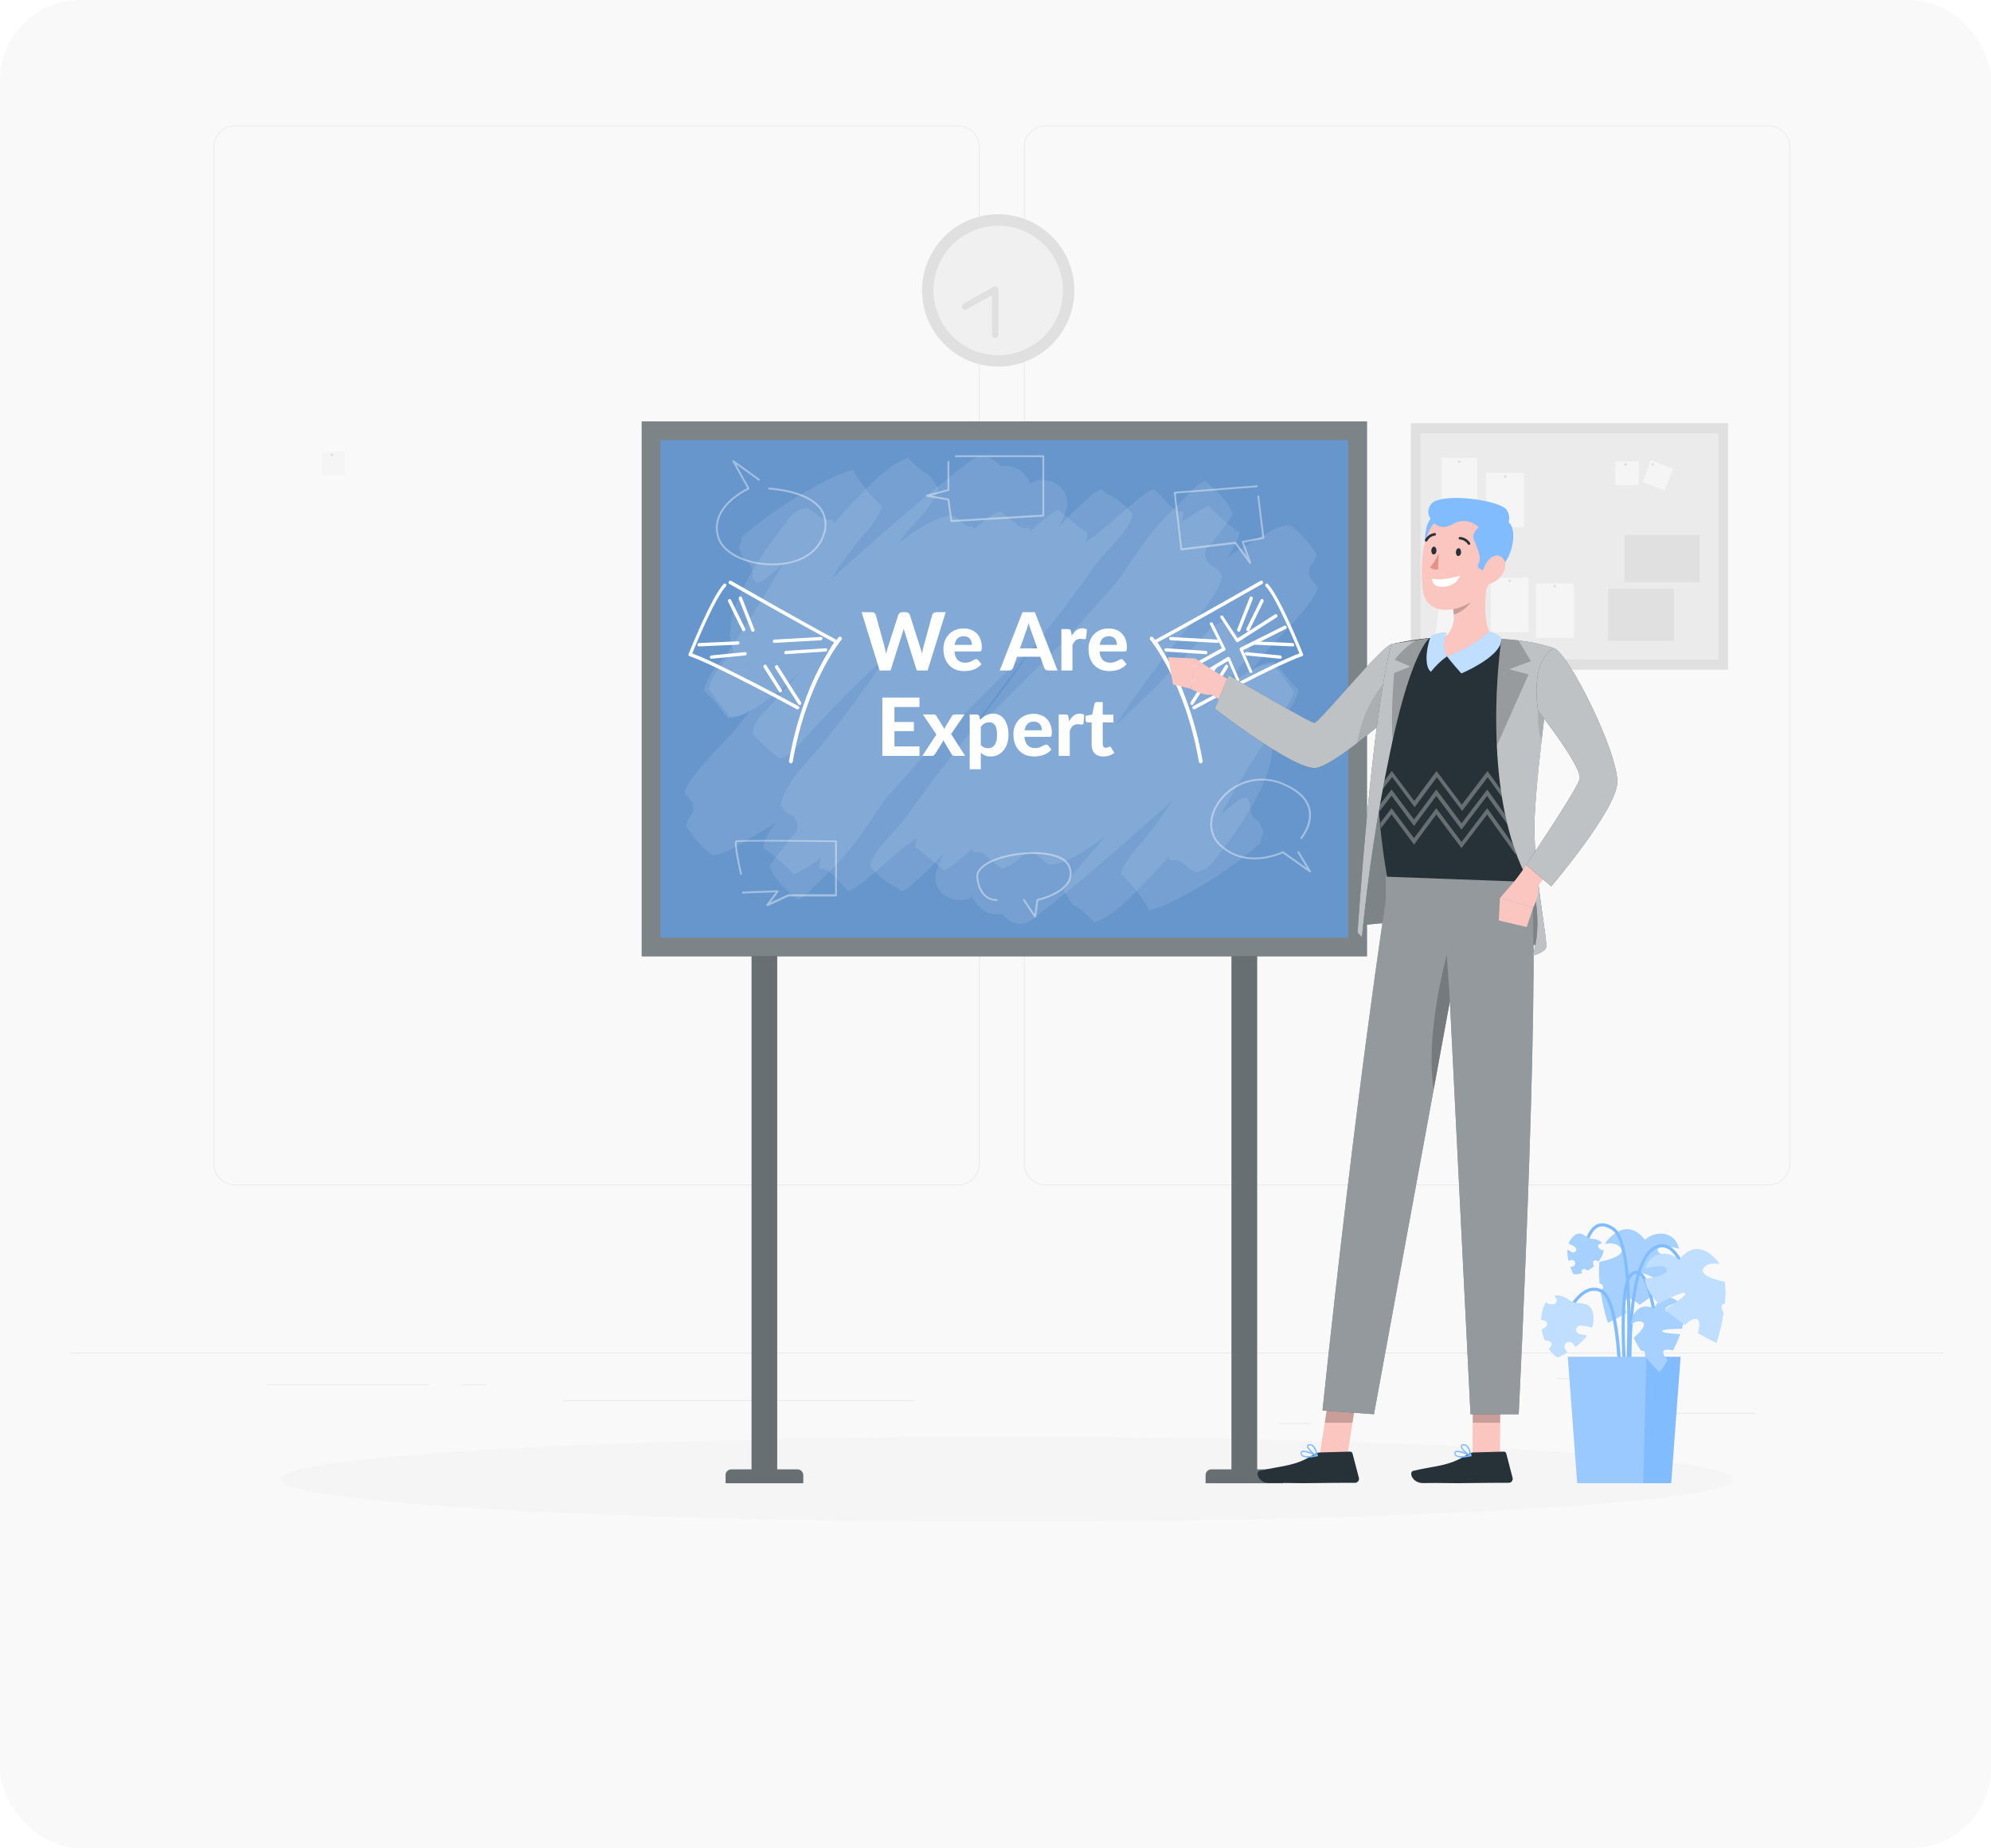 <svg width="793" height="736" viewBox="0 0 793 736" fill="none" xmlns="http://www.w3.org/2000/svg">
<rect width="793" height="736" rx="32" fill="#F9F9F9"/>
<path d="M774.189 538.604H28V538.977H774.189V538.604Z" fill="#EBEBEB"/>
<path d="M699.421 562.616H649.993V562.99H699.421V562.616Z" fill="#EBEBEB"/>
<path d="M522.306 566.676H509.337V567.049H522.306V566.676Z" fill="#EBEBEB"/>
<path d="M648.5 548.767H619.861V549.14H648.5V548.767Z" fill="#EBEBEB"/>
<path d="M170.746 551.274H106.29V551.648H170.746V551.274Z" fill="#EBEBEB"/>
<path d="M193.49 551.274H184.043V551.648H193.49V551.274Z" fill="#EBEBEB"/>
<path d="M364.008 557.572H224.203V557.945H364.008V557.572Z" fill="#EBEBEB"/>
<path d="M381.693 472.044H93.53C91.272 472.04 89.109 471.141 87.514 469.543C85.919 467.945 85.023 465.78 85.023 463.523V58.447C85.043 56.202 85.947 54.056 87.54 52.475C89.133 50.893 91.285 50.004 93.53 50H381.693C383.953 50 386.121 50.898 387.719 52.496C389.317 54.094 390.215 56.261 390.215 58.522V463.523C390.215 465.783 389.317 467.95 387.719 469.548C386.121 471.146 383.953 472.044 381.693 472.044ZM93.53 50.298C91.371 50.302 89.303 51.163 87.778 52.69C86.253 54.218 85.396 56.288 85.396 58.447V463.523C85.396 465.681 86.253 467.752 87.778 469.279C89.303 470.807 91.371 471.667 93.53 471.671H381.693C383.853 471.667 385.923 470.807 387.45 469.28C388.978 467.753 389.837 465.683 389.841 463.523V58.447C389.837 56.287 388.978 54.217 387.45 52.689C385.923 51.162 383.853 50.302 381.693 50.298H93.53Z" fill="#EBEBEB"/>
<path d="M704.509 472.044H416.331C414.073 472.04 411.907 471.141 410.31 469.544C408.713 467.947 407.814 465.782 407.81 463.523V58.447C407.833 56.201 408.741 54.055 410.336 52.474C411.931 50.893 414.085 50.004 416.331 50H704.509C706.751 50.008 708.9 50.899 710.49 52.48C712.079 54.061 712.981 56.205 713.001 58.447V463.523C713.001 465.778 712.107 467.941 710.516 469.538C708.924 471.135 706.764 472.036 704.509 472.044ZM416.331 50.298C414.172 50.302 412.101 51.162 410.574 52.689C409.047 54.217 408.187 56.287 408.183 58.447V463.523C408.187 465.683 409.047 467.753 410.574 469.28C412.101 470.807 414.172 471.667 416.331 471.671H704.509C706.669 471.667 708.74 470.807 710.267 469.28C711.794 467.753 712.654 465.683 712.658 463.523V58.447C712.654 56.287 711.794 54.217 710.267 52.689C708.74 51.162 706.669 50.302 704.509 50.298H416.331Z" fill="#EBEBEB"/>
<path d="M404.545 145.172C420.845 141.325 430.94 124.992 427.093 108.692C423.246 92.392 406.913 82.296 390.613 86.144C374.313 89.991 364.218 106.324 368.065 122.624C371.912 138.924 388.245 149.019 404.545 145.172Z" fill="#E0E0E0"/>
<path d="M403.502 140.756C417.364 137.485 425.949 123.596 422.677 109.734C419.405 95.872 405.516 87.287 391.655 90.559C377.793 93.831 369.208 107.72 372.48 121.582C375.751 135.443 389.641 144.028 403.502 140.756Z" fill="#F0F0F0"/>
<path d="M396.378 133.334V115.306L384.439 122.067" fill="#F0F0F0"/>
<path d="M396.378 134.618C396.038 134.618 395.711 134.483 395.471 134.242C395.23 134.001 395.095 133.675 395.095 133.334V117.515L385.066 123.186C384.919 123.269 384.757 123.323 384.589 123.344C384.422 123.364 384.252 123.352 384.089 123.307C383.926 123.262 383.774 123.185 383.64 123.081C383.507 122.977 383.396 122.848 383.313 122.701C383.229 122.554 383.176 122.392 383.155 122.225C383.134 122.057 383.147 121.887 383.192 121.724C383.237 121.561 383.314 121.409 383.418 121.276C383.521 121.142 383.651 121.031 383.798 120.948L395.737 114.187C395.932 114.078 396.152 114.022 396.376 114.024C396.6 114.026 396.819 114.087 397.012 114.2C397.205 114.313 397.365 114.475 397.477 114.669C397.588 114.863 397.647 115.083 397.647 115.306V133.334C397.647 133.672 397.514 133.996 397.276 134.237C397.039 134.477 396.716 134.614 396.378 134.618Z" fill="#E0E0E0"/>
<path d="M688.258 266.693V168.525H561.928V266.693H688.258Z" fill="#E0E0E0"/>
<path d="M684.437 172.584H565.763V262.634H684.437V172.584Z" fill="#EBEBEB"/>
<path d="M588.372 182.299H574.061V202.536H588.372V182.299Z" fill="#F5F5F5"/>
<path d="M607.027 188.269H591.954V209.923H607.027V188.269Z" fill="#F5F5F5"/>
<path d="M589.404 233.681L574.481 231.722L571.666 253.16L586.589 255.119L589.404 233.681Z" fill="#F5F5F5"/>
<path d="M626.846 232.354H611.773V254.008H626.846V232.354Z" fill="#F5F5F5"/>
<path d="M608.833 230.07H593.76V251.724H608.833V230.07Z" fill="#F5F5F5"/>
<path d="M652.739 183.762H643.381V193.119H652.739V183.762Z" fill="#F5F5F5"/>
<path d="M666.341 186.593L657.602 183.249L654.258 191.988L662.997 195.333L666.341 186.593Z" fill="#F5F5F5"/>
<path d="M648.068 184.956C648.064 185.099 648.004 185.236 647.901 185.336C647.798 185.437 647.66 185.493 647.516 185.493C647.437 185.506 647.356 185.502 647.278 185.48C647.201 185.459 647.129 185.421 647.068 185.369C647.007 185.318 646.958 185.253 646.924 185.18C646.891 185.108 646.873 185.028 646.873 184.948C646.873 184.868 646.891 184.789 646.924 184.716C646.958 184.643 647.007 184.579 647.068 184.527C647.129 184.475 647.201 184.437 647.278 184.416C647.356 184.395 647.437 184.39 647.516 184.403C647.662 184.403 647.803 184.462 647.906 184.565C648.01 184.669 648.068 184.809 648.068 184.956Z" fill="#E0E0E0"/>
<path d="M658.828 184.956C658.828 185.065 658.795 185.172 658.735 185.263C658.674 185.353 658.588 185.424 658.487 185.466C658.386 185.508 658.275 185.519 658.168 185.497C658.061 185.476 657.962 185.423 657.885 185.346C657.808 185.269 657.755 185.171 657.734 185.063C657.713 184.956 657.723 184.845 657.765 184.744C657.807 184.644 657.878 184.557 657.969 184.497C658.059 184.436 658.166 184.404 658.275 184.404C658.422 184.404 658.562 184.462 658.666 184.565C658.769 184.669 658.828 184.809 658.828 184.956Z" fill="#E0E0E0"/>
<path d="M600.028 189.866C600.007 189.995 599.94 190.112 599.841 190.196C599.741 190.281 599.614 190.327 599.484 190.327C599.353 190.327 599.226 190.281 599.126 190.196C599.027 190.112 598.96 189.995 598.939 189.866C598.926 189.786 598.93 189.705 598.951 189.628C598.973 189.551 599.01 189.479 599.062 189.418C599.114 189.357 599.179 189.308 599.251 189.274C599.324 189.24 599.403 189.223 599.484 189.223C599.564 189.223 599.643 189.24 599.716 189.274C599.788 189.308 599.853 189.357 599.905 189.418C599.957 189.479 599.994 189.551 600.016 189.628C600.037 189.705 600.041 189.786 600.028 189.866Z" fill="#E0E0E0"/>
<path d="M581.762 183.762C581.775 183.841 581.771 183.922 581.749 183.999C581.728 184.076 581.69 184.148 581.638 184.209C581.586 184.27 581.522 184.32 581.449 184.353C581.376 184.387 581.297 184.404 581.217 184.404C581.137 184.404 581.058 184.387 580.985 184.353C580.912 184.32 580.848 184.27 580.796 184.209C580.744 184.148 580.706 184.076 580.685 183.999C580.663 183.922 580.659 183.841 580.672 183.762C580.694 183.633 580.76 183.516 580.86 183.431C580.96 183.346 581.086 183.3 581.217 183.3C581.348 183.3 581.474 183.346 581.574 183.431C581.674 183.516 581.74 183.633 581.762 183.762Z" fill="#E0E0E0"/>
<path d="M576.628 233.906C576.628 233.977 576.614 234.049 576.586 234.115C576.558 234.181 576.517 234.241 576.465 234.291C576.414 234.341 576.353 234.38 576.286 234.406C576.219 234.432 576.148 234.445 576.076 234.443C575.997 234.456 575.916 234.452 575.839 234.43C575.761 234.409 575.69 234.371 575.628 234.319C575.567 234.268 575.518 234.203 575.484 234.13C575.451 234.058 575.433 233.978 575.433 233.898C575.433 233.818 575.451 233.739 575.484 233.666C575.518 233.593 575.567 233.529 575.628 233.477C575.69 233.425 575.761 233.387 575.839 233.366C575.916 233.345 575.997 233.34 576.076 233.353C576.149 233.351 576.222 233.364 576.29 233.391C576.358 233.418 576.419 233.459 576.471 233.511C576.523 233.562 576.563 233.624 576.59 233.692C576.617 233.76 576.63 233.833 576.628 233.906Z" fill="#E0E0E0"/>
<path d="M601.849 231.309C601.849 231.418 601.817 231.525 601.756 231.616C601.695 231.706 601.609 231.777 601.508 231.819C601.407 231.861 601.296 231.872 601.189 231.85C601.082 231.829 600.984 231.776 600.906 231.699C600.829 231.622 600.777 231.524 600.755 231.416C600.734 231.309 600.745 231.198 600.787 231.097C600.829 230.997 600.899 230.91 600.99 230.85C601.081 230.789 601.188 230.757 601.297 230.757C601.443 230.757 601.584 230.815 601.687 230.918C601.791 231.022 601.849 231.162 601.849 231.309Z" fill="#E0E0E0"/>
<path d="M619.847 233.353C619.847 233.463 619.814 233.569 619.753 233.66C619.693 233.751 619.607 233.822 619.506 233.864C619.405 233.905 619.294 233.916 619.187 233.895C619.08 233.874 618.981 233.821 618.904 233.744C618.827 233.667 618.774 233.568 618.753 233.461C618.731 233.354 618.742 233.243 618.784 233.142C618.826 233.041 618.897 232.955 618.988 232.894C619.078 232.834 619.185 232.801 619.294 232.801C619.441 232.801 619.581 232.859 619.685 232.963C619.788 233.067 619.847 233.207 619.847 233.353Z" fill="#E0E0E0"/>
<path d="M676.975 213.027H646.963V231.846H676.975V213.027Z" fill="#E0E0E0"/>
<path d="M666.707 234.443H640.501V255.127H666.707V234.443Z" fill="#E0E0E0"/>
<path d="M137.435 179.956H128.078V189.314H137.435V179.956Z" fill="#F5F5F5"/>
<path d="M132.765 181.135C132.768 181.245 132.738 181.353 132.679 181.446C132.62 181.539 132.535 181.612 132.435 181.656C132.334 181.7 132.223 181.713 132.114 181.693C132.006 181.674 131.907 181.622 131.828 181.546C131.749 181.469 131.695 181.371 131.673 181.263C131.65 181.156 131.66 181.044 131.701 180.942C131.743 180.841 131.813 180.753 131.904 180.692C131.996 180.631 132.103 180.598 132.213 180.598C132.357 180.598 132.495 180.654 132.598 180.754C132.701 180.855 132.761 180.991 132.765 181.135Z" fill="#E0E0E0"/>
<path d="M401.094 606C560.901 606 690.451 598.436 690.451 589.106C690.451 579.776 560.901 572.213 401.094 572.213C241.286 572.213 111.737 579.776 111.737 589.106C111.737 598.436 241.286 606 401.094 606Z" fill="#F5F5F5"/>
<path d="M660.215 497.713C659.961 499.549 664.946 500.698 669.005 501.444C668.677 504.787 666.453 508.16 663.394 511.309C659.529 509.13 654.022 506.264 652.947 506.966C651.873 507.667 657.424 511.368 661.006 513.517C658.483 515.72 655.811 517.745 653.007 519.576C651.291 517.965 649.261 516.592 648.052 517.308C646.843 518.024 647.142 520.606 647.754 522.83C643.56 525.277 640.411 526.77 640.411 526.77C639.19 522.863 638.253 518.873 637.606 514.831C637.815 514.413 638.023 513.995 638.217 513.547C638.904 511.98 638.217 511.324 637.128 511.1C636.805 508.245 636.78 505.364 637.053 502.504C641.814 501.519 647.59 499.668 645.426 496.818C644.112 495.101 641.725 494.907 639.247 495.325C639.58 494.755 639.97 494.22 640.411 493.728C649.067 484.192 655.096 493.728 655.096 493.728C660.126 489.535 667.185 490.669 668.707 497.206C665.946 496.519 660.543 495.445 660.215 497.713Z" fill="#80BCFF"/>
<path opacity="0.3" d="M660.215 497.713C659.961 499.549 664.946 500.698 669.005 501.444C668.677 504.787 666.453 508.16 663.394 511.309C659.529 509.13 654.022 506.264 652.947 506.966C651.873 507.667 657.424 511.368 661.006 513.517C658.483 515.72 655.811 517.745 653.007 519.576C651.291 517.965 649.261 516.592 648.052 517.308C646.843 518.024 647.142 520.606 647.754 522.83C643.56 525.277 640.411 526.77 640.411 526.77C639.19 522.863 638.253 518.873 637.606 514.831C637.815 514.413 638.023 513.995 638.217 513.547C638.904 511.98 638.217 511.324 637.128 511.1C636.805 508.245 636.78 505.364 637.053 502.504C641.814 501.519 647.59 499.668 645.426 496.818C644.112 495.101 641.725 494.907 639.247 495.325C639.58 494.755 639.97 494.22 640.411 493.728C649.067 484.192 655.096 493.728 655.096 493.728C660.126 489.535 667.185 490.669 668.707 497.206C665.946 496.519 660.543 495.445 660.215 497.713Z" fill="white"/>
<path d="M649.426 567.75L650.679 567.646C650.679 567.004 645.56 503.19 659.872 497.176C660.555 496.857 661.302 496.7 662.056 496.718C662.809 496.736 663.548 496.929 664.215 497.28C669.394 499.982 671.871 511.144 671.886 511.264L673.11 510.995C673.005 510.518 670.483 499.146 664.797 496.176C663.969 495.736 663.051 495.493 662.113 495.467C661.176 495.442 660.245 495.633 659.395 496.027C644.247 502.384 649.202 565.079 649.426 567.75Z" fill="#80BCFF"/>
<path d="M647.619 566.362C647.873 563.497 653.723 495.982 642.784 488.759C640.172 487.043 637.829 486.67 635.844 487.669C630.681 490.281 630.009 501.325 629.979 501.787L631.233 501.862C631.233 501.757 631.89 491.072 636.412 488.789C637.904 488.013 639.889 488.341 642.112 489.804C652.41 496.564 646.44 565.497 646.381 566.198L647.619 566.362Z" fill="#80BCFF"/>
<path d="M645.978 571.824C646.067 569.631 647.858 517.95 637.904 513.428C636.97 512.988 635.951 512.759 634.919 512.759C633.887 512.759 632.868 512.988 631.934 513.428C625.099 516.412 620.876 529.172 620.712 529.71L621.891 530.098C621.891 529.963 626.114 517.353 632.427 514.577C633.195 514.216 634.033 514.029 634.882 514.029C635.731 514.029 636.569 514.216 637.337 514.577C644.963 518.039 645.217 557.05 644.664 571.795L645.978 571.824Z" fill="#80BCFF"/>
<path d="M648.515 569.467L649.754 569.317C648.008 553.931 644.65 512.95 650.127 508.055C650.393 507.735 650.746 507.5 651.144 507.378C651.542 507.256 651.966 507.253 652.366 507.369C656.037 508.772 658.335 522.113 658.828 527.128L660.066 526.994C659.857 525.068 657.858 508.13 652.813 506.205C652.2 505.998 651.54 505.976 650.914 506.14C650.288 506.305 649.724 506.649 649.291 507.13C642.217 513.443 648.247 567.168 648.515 569.467Z" fill="#80BCFF"/>
<path d="M669.378 540.305H624.443L628.204 590.643H665.632L669.378 540.305Z" fill="#80BCFF"/>
<path opacity="0.2" d="M655.738 540.305L654.484 590.643H628.204L624.443 540.305H655.738Z" fill="white"/>
<path d="M663.26 521.83C663.737 523.054 667.229 522.083 669.96 521.113C670.811 523.721 670.785 526.536 669.886 529.127C666.752 529.127 662.424 529.217 661.991 530.008C661.558 530.799 666.289 531.172 669.199 531.291C668.402 533.51 667.449 535.669 666.349 537.753C664.737 537.35 662.991 537.171 662.513 538.067C662.036 538.962 663.08 540.41 664.23 541.574C662.483 544.559 661.051 546.514 661.051 546.514C658.957 544.53 657.012 542.395 655.231 540.126C655.231 539.798 655.231 539.47 655.231 539.126C655.111 537.933 654.469 537.739 653.738 537.992C652.567 536.336 651.567 534.566 650.753 532.709C653.35 530.471 656.275 527.352 653.962 526.337C653.201 526.122 652.396 526.122 651.636 526.335C650.875 526.548 650.187 526.967 649.649 527.546C649.658 527.079 649.713 526.614 649.813 526.158C651.888 517.308 658.872 521.113 658.872 521.113C660.543 516.815 665.274 515.144 668.468 518.606C666.393 519.129 662.692 520.322 663.26 521.83Z" fill="#80BCFF"/>
<path opacity="0.3" d="M663.26 521.83C663.737 523.054 667.229 522.083 669.96 521.113C670.811 523.721 670.785 526.536 669.886 529.127C666.752 529.127 662.424 529.217 661.991 530.008C661.558 530.799 666.289 531.172 669.199 531.291C668.402 533.51 667.449 535.669 666.349 537.753C664.737 537.35 662.991 537.171 662.513 538.067C662.036 538.962 663.08 540.41 664.23 541.574C662.483 544.559 661.051 546.514 661.051 546.514C658.957 544.53 657.012 542.395 655.231 540.126C655.231 539.798 655.231 539.47 655.231 539.126C655.111 537.933 654.469 537.739 653.738 537.992C652.567 536.336 651.567 534.566 650.753 532.709C653.35 530.471 656.275 527.352 653.962 526.337C653.201 526.122 652.396 526.122 651.636 526.335C650.875 526.548 650.187 526.967 649.649 527.546C649.658 527.079 649.713 526.614 649.813 526.158C651.888 517.308 658.872 521.113 658.872 521.113C660.543 516.815 665.274 515.144 668.468 518.606C666.393 519.129 662.692 520.322 663.26 521.83Z" fill="white"/>
<path d="M629.89 527.799C631.293 527.921 632.676 528.211 634.009 528.665C634.367 527.709 634.569 526.701 634.606 525.68C634.889 516.622 628.413 520.442 624.98 517.771C624.199 517.09 623.285 516.579 622.296 516.27C621.307 515.962 620.264 515.863 619.234 515.98C619.534 516.455 619.794 516.954 620.01 517.472C620.078 517.671 620.104 517.882 620.085 518.091C620.066 518.3 620.002 518.503 619.9 518.686C619.797 518.869 619.657 519.028 619.488 519.154C619.319 519.279 619.126 519.367 618.921 519.412C618.059 519.579 617.166 519.469 616.369 519.099C616.138 518.969 615.918 518.819 615.712 518.651C615.173 519.589 614.757 520.592 614.474 521.636C614.138 522.904 613.943 524.205 613.892 525.516C614.397 525.631 614.895 525.776 615.384 525.949C615.582 526.032 615.758 526.16 615.899 526.322C616.04 526.484 616.141 526.676 616.196 526.884C616.251 527.092 616.257 527.309 616.215 527.519C616.172 527.73 616.082 527.928 615.951 528.098C615.413 528.644 614.781 529.088 614.086 529.411C614.319 530.864 614.699 532.289 615.22 533.664H615.683C616.026 533.739 616.339 533.814 616.668 533.918C616.854 533.96 617.034 534.026 617.205 534.112C617.424 534.212 617.616 534.363 617.764 534.552C617.912 534.742 618.012 534.965 618.055 535.202C618.092 535.449 618.062 535.701 617.967 535.932C617.873 536.163 617.718 536.365 617.518 536.515C617.306 536.671 617.081 536.811 616.847 536.933C617.71 538.434 618.949 539.684 620.443 540.559C621.752 539.957 623.027 539.284 624.264 538.545C623.98 538.171 623.712 537.813 623.458 537.44C623.159 537.003 623.026 536.474 623.085 535.948C623.116 535.698 623.196 535.457 623.322 535.239C623.447 535.022 623.615 534.831 623.816 534.679C624.219 534.368 624.728 534.228 625.234 534.291C625.74 534.361 626.199 534.623 626.517 535.023C626.816 535.47 627.144 535.888 627.472 536.321C629.202 535.041 630.753 533.535 632.084 531.844H631.935C631.098 531.625 630.244 531.48 629.383 531.411C628.88 531.34 628.426 531.076 628.116 530.674C627.807 530.273 627.666 529.766 627.726 529.262C627.843 528.794 628.129 528.386 628.528 528.116C628.927 527.846 629.412 527.734 629.89 527.799Z" fill="#80BCFF"/>
<path opacity="0.5" d="M629.89 527.799C631.293 527.921 632.676 528.211 634.009 528.665C634.367 527.709 634.569 526.701 634.606 525.68C634.889 516.622 628.413 520.442 624.98 517.771C624.199 517.09 623.285 516.579 622.296 516.27C621.307 515.962 620.264 515.863 619.234 515.98C619.534 516.455 619.794 516.954 620.01 517.472C620.078 517.671 620.104 517.882 620.085 518.091C620.066 518.3 620.002 518.503 619.9 518.686C619.797 518.869 619.657 519.028 619.488 519.154C619.319 519.279 619.126 519.367 618.921 519.412C618.059 519.579 617.166 519.469 616.369 519.099C616.138 518.969 615.918 518.819 615.712 518.651C615.173 519.589 614.757 520.592 614.474 521.636C614.138 522.904 613.943 524.205 613.892 525.516C614.397 525.631 614.895 525.776 615.384 525.949C615.582 526.032 615.758 526.16 615.899 526.322C616.04 526.484 616.141 526.676 616.196 526.884C616.251 527.092 616.257 527.309 616.215 527.519C616.172 527.73 616.082 527.928 615.951 528.098C615.413 528.644 614.781 529.088 614.086 529.411C614.319 530.864 614.699 532.289 615.22 533.664H615.683C616.026 533.739 616.339 533.814 616.668 533.918C616.854 533.96 617.034 534.026 617.205 534.112C617.424 534.212 617.616 534.363 617.764 534.552C617.912 534.742 618.012 534.965 618.055 535.202C618.092 535.449 618.062 535.701 617.967 535.932C617.873 536.163 617.718 536.365 617.518 536.515C617.306 536.671 617.081 536.811 616.847 536.933C617.71 538.434 618.949 539.684 620.443 540.559C621.752 539.957 623.027 539.284 624.264 538.545C623.98 538.171 623.712 537.813 623.458 537.44C623.159 537.003 623.026 536.474 623.085 535.948C623.116 535.698 623.196 535.457 623.322 535.239C623.447 535.022 623.615 534.831 623.816 534.679C624.219 534.368 624.728 534.228 625.234 534.291C625.74 534.361 626.199 534.623 626.517 535.023C626.816 535.47 627.144 535.888 627.472 536.321C629.202 535.041 630.753 533.535 632.084 531.844H631.935C631.098 531.625 630.244 531.48 629.383 531.411C628.88 531.34 628.426 531.076 628.116 530.674C627.807 530.273 627.666 529.766 627.726 529.262C627.843 528.794 628.129 528.386 628.528 528.116C628.927 527.846 629.412 527.734 629.89 527.799Z" fill="white"/>
<path d="M627.308 496.549C626.519 496.003 625.667 495.552 624.771 495.206C624.989 494.545 625.322 493.928 625.756 493.385C629.577 488.49 631.308 493.385 634.278 493.385C634.987 493.365 635.692 493.494 636.347 493.764C637.003 494.034 637.594 494.439 638.083 494.952C637.709 495.083 637.344 495.243 636.994 495.43C636.864 495.497 636.751 495.593 636.663 495.711C636.576 495.829 636.517 495.965 636.491 496.11C636.465 496.254 636.473 496.402 636.514 496.543C636.554 496.684 636.627 496.814 636.725 496.922C637.108 497.392 637.631 497.726 638.218 497.877C638.401 497.893 638.586 497.893 638.77 497.877C638.634 498.615 638.403 499.332 638.083 500.011C637.711 500.828 637.245 501.6 636.695 502.31C636.376 502.142 636.047 501.993 635.711 501.862C635.57 501.821 635.422 501.813 635.278 501.837C635.134 501.862 634.998 501.918 634.879 502.003C634.759 502.088 634.661 502.198 634.591 502.326C634.52 502.454 634.48 502.596 634.472 502.742C634.519 503.259 634.655 503.764 634.875 504.235C634.114 504.893 633.289 505.473 632.412 505.966L632.129 505.787L631.517 505.488C631.396 505.435 631.271 505.39 631.144 505.354C630.985 505.308 630.816 505.303 630.654 505.34C630.493 505.376 630.343 505.453 630.219 505.563C630.092 505.677 629.997 505.823 629.945 505.985C629.893 506.148 629.884 506.321 629.92 506.488C629.964 506.662 630.024 506.832 630.099 506.996C628.988 507.403 627.79 507.516 626.622 507.324C626.196 506.436 625.823 505.524 625.503 504.593L626.398 504.354C626.733 504.273 627.025 504.071 627.219 503.787C627.314 503.641 627.378 503.477 627.409 503.305C627.44 503.133 627.436 502.957 627.398 502.787C627.32 502.449 627.112 502.154 626.819 501.967C626.526 501.78 626.171 501.716 625.831 501.787C625.473 501.892 625.115 501.966 624.756 502.041C624.399 500.617 624.243 499.15 624.294 497.683H624.383C624.905 497.94 625.404 498.24 625.876 498.579C626.171 498.764 626.528 498.826 626.869 498.75C627.209 498.675 627.507 498.469 627.696 498.176C627.823 497.9 627.853 497.59 627.783 497.296C627.712 497.001 627.545 496.738 627.308 496.549Z" fill="#80BCFF"/>
<path opacity="0.3" d="M627.308 496.549C626.519 496.003 625.667 495.552 624.771 495.206C624.989 494.545 625.322 493.928 625.756 493.385C629.577 488.49 631.308 493.385 634.278 493.385C634.987 493.365 635.692 493.494 636.347 493.764C637.003 494.034 637.594 494.439 638.083 494.952C637.709 495.083 637.344 495.243 636.994 495.43C636.864 495.497 636.751 495.593 636.663 495.711C636.576 495.829 636.517 495.965 636.491 496.11C636.465 496.254 636.473 496.402 636.514 496.543C636.554 496.684 636.627 496.814 636.725 496.922C637.108 497.392 637.631 497.726 638.218 497.877C638.401 497.893 638.586 497.893 638.77 497.877C638.634 498.615 638.403 499.332 638.083 500.011C637.711 500.828 637.245 501.6 636.695 502.31C636.376 502.142 636.047 501.993 635.711 501.862C635.57 501.821 635.422 501.813 635.278 501.837C635.134 501.862 634.998 501.918 634.879 502.003C634.759 502.088 634.661 502.198 634.591 502.326C634.52 502.454 634.48 502.596 634.472 502.742C634.519 503.259 634.655 503.764 634.875 504.235C634.114 504.893 633.289 505.473 632.412 505.966L632.129 505.787L631.517 505.488C631.396 505.435 631.271 505.39 631.144 505.354C630.985 505.308 630.816 505.303 630.654 505.34C630.493 505.376 630.343 505.453 630.219 505.563C630.092 505.677 629.997 505.823 629.945 505.985C629.893 506.148 629.884 506.321 629.92 506.488C629.964 506.662 630.024 506.832 630.099 506.996C628.988 507.403 627.79 507.516 626.622 507.324C626.196 506.436 625.823 505.524 625.503 504.593L626.398 504.354C626.733 504.273 627.025 504.071 627.219 503.787C627.314 503.641 627.378 503.477 627.409 503.305C627.44 503.133 627.436 502.957 627.398 502.787C627.32 502.449 627.112 502.154 626.819 501.967C626.526 501.78 626.171 501.716 625.831 501.787C625.473 501.892 625.115 501.966 624.756 502.041C624.399 500.617 624.243 499.15 624.294 497.683H624.383C624.905 497.94 625.404 498.24 625.876 498.579C626.171 498.764 626.528 498.826 626.869 498.75C627.209 498.675 627.507 498.469 627.696 498.176C627.823 497.9 627.853 497.59 627.783 497.296C627.712 497.001 627.545 496.738 627.308 496.549Z" fill="white"/>
<path d="M663.916 505.622C664.185 507.458 659.2 508.682 655.126 509.353C655.454 512.696 657.678 516.069 660.752 519.218C664.603 517.039 670.124 514.174 671.199 514.875C672.273 515.577 666.722 519.352 663.125 521.427C665.629 523.649 668.282 525.699 671.065 527.56C672.796 525.949 674.825 524.576 676.019 525.292C677.213 526.008 676.945 528.59 676.318 530.829C680.526 533.276 683.66 534.754 683.66 534.754C684.881 530.847 685.818 526.857 686.466 522.815C686.257 522.397 686.048 521.964 685.854 521.516C685.183 519.949 685.854 519.293 686.958 519.069C687.256 516.216 687.256 513.34 686.958 510.488C682.213 509.488 676.512 507.637 678.601 504.787C679.9 503.071 682.287 502.877 684.78 503.294C684.447 502.72 684.052 502.185 683.601 501.698C674.96 492.161 668.916 501.698 668.916 501.698C663.901 497.504 656.842 498.713 655.305 505.19C658.2 504.429 663.588 503.354 663.916 505.622Z" fill="#80BCFF"/>
<path opacity="0.5" d="M663.916 505.622C664.185 507.458 659.2 508.682 655.126 509.353C655.454 512.696 657.678 516.069 660.752 519.218C664.603 517.039 670.124 514.174 671.199 514.875C672.273 515.577 666.722 519.352 663.125 521.427C665.629 523.649 668.282 525.699 671.065 527.56C672.796 525.949 674.825 524.576 676.019 525.292C677.213 526.008 676.945 528.59 676.318 530.829C680.526 533.276 683.66 534.754 683.66 534.754C684.881 530.847 685.818 526.857 686.466 522.815C686.257 522.397 686.048 521.964 685.854 521.516C685.183 519.949 685.854 519.293 686.958 519.069C687.256 516.216 687.256 513.34 686.958 510.488C682.213 509.488 676.512 507.637 678.601 504.787C679.9 503.071 682.287 502.877 684.78 503.294C684.447 502.72 684.052 502.185 683.601 501.698C674.96 492.161 668.916 501.698 668.916 501.698C663.901 497.504 656.842 498.713 655.305 505.19C658.2 504.429 663.588 503.354 663.916 505.622Z" fill="white"/>
<path d="M508.784 585.151H500.695V366.787H490.502V585.151H482.414C481.822 585.163 481.259 585.405 480.844 585.826C480.428 586.247 480.194 586.814 480.19 587.405V590.643H511.097V587.405C511.095 587.104 511.034 586.807 510.916 586.531C510.798 586.254 510.627 586.004 510.412 585.794C510.197 585.585 509.942 585.42 509.662 585.31C509.383 585.199 509.084 585.145 508.784 585.151Z" fill="#263238"/>
<path d="M317.641 585.151H309.552V366.787H299.359V585.151H291.27C290.671 585.151 290.097 585.388 289.672 585.81C289.247 586.233 289.006 586.806 289.002 587.405V590.643H319.909V587.405C319.905 586.806 319.664 586.233 319.239 585.81C318.814 585.388 318.24 585.151 317.641 585.151Z" fill="#263238"/>
<g opacity="0.3">
<path d="M508.784 585.151H500.695V366.787H490.503V585.151H482.414C481.823 585.163 481.259 585.405 480.844 585.826C480.429 586.247 480.194 586.814 480.19 587.405V590.643H511.097V587.405C511.095 587.104 511.034 586.807 510.916 586.531C510.798 586.254 510.627 586.004 510.412 585.794C510.197 585.585 509.942 585.42 509.663 585.31C509.383 585.199 509.085 585.145 508.784 585.151Z" fill="white"/>
<path d="M317.641 585.151H309.552V366.787H299.359V585.151H291.27C290.671 585.151 290.097 585.388 289.672 585.81C289.247 586.233 289.006 586.806 289.002 587.405V590.643H319.909V587.405C319.905 586.806 319.664 586.233 319.239 585.81C318.814 585.388 318.24 585.151 317.641 585.151Z" fill="white"/>
</g>
<path d="M544.452 167.808H255.602V380.83H544.452V167.808Z" fill="#263238"/>
<path opacity="0.4" d="M544.452 167.808H255.602V380.83H544.452V167.808Z" fill="white"/>
<path d="M536.975 373.383V175.285L263.049 175.285V373.383H536.975Z" fill="#80BCFF"/>
<path opacity="0.2" d="M536.975 373.383V175.285L263.049 175.285V373.383H536.975Z" fill="black"/>
<path opacity="0.1" d="M515.306 275.349C512.993 272.454 511.067 269.23 508.501 266.395C508.011 265.863 507.653 265.224 507.456 264.529C505.42 264.262 503.35 264.577 501.486 265.44C494.263 268.678 487.682 274.155 481.966 279.558C480.742 280.707 479.489 281.796 478.235 282.9C483.876 276.603 489.517 270.29 495.233 264.052C496.075 263.177 496.734 262.143 497.173 261.01C497.611 259.878 497.819 258.669 497.785 257.455C495.149 254.448 492.236 251.695 489.085 249.232C488.498 248.833 487.992 248.327 487.592 247.74C485.353 247.933 483.281 249.007 481.832 250.725C469.609 264.007 457.506 277.065 444 288.974C445.089 287.482 446.179 285.99 447.224 284.393C454.312 273.872 461.909 263.768 469.833 253.859C475.415 246.875 485.055 238.293 486.831 229.041C486.473 228.593 486.1 228.13 485.712 227.683C485.324 227.235 484.712 226.533 484.22 225.981C483.722 225.886 483.246 225.699 482.817 225.429C480.444 223.937 478.937 220.713 480.832 218.116C481.239 217.536 481.744 217.031 482.324 216.624C485.204 212.998 488.025 209.341 490.711 205.566C490.851 205.368 490.981 205.164 491.099 204.954C489.174 199.417 484.578 195.402 480.101 191.627C478.475 192.014 477.006 192.889 475.892 194.134C470.505 199.969 464.326 205.118 459.342 211.311C453.984 217.952 449.567 225.295 444.492 232.13C444.4 232.233 444.315 232.342 444.239 232.458C438.09 239.293 431.927 246.113 425.957 253.098C420.764 258.351 415.51 263.544 410.377 268.648C402.273 276.856 394.05 285.064 385.514 292.959C387.633 289.825 389.752 286.706 391.931 283.602C401.542 269.917 412.212 257.008 422.495 243.83C427.569 237.338 432.21 230.548 437.12 223.952C441 218.758 446.806 214.012 449.85 208.297C450.479 207.155 450.884 205.904 451.044 204.61C450.697 204.315 450.382 203.985 450.104 203.625C447.558 200.61 444.385 198.186 440.806 196.522C440.01 196.133 439.353 195.507 438.926 194.731C437.49 195.155 436.161 195.883 435.031 196.865C430.209 201.022 425.658 205.484 421.405 210.222C422.797 207.911 423.905 205.441 424.704 202.864C427.121 194.611 417.913 188.537 410.839 192.209L410.227 192.537C409.402 190.172 407.755 188.182 405.585 186.93C403.416 185.679 400.868 185.248 398.408 185.717C395.677 182.076 390.946 180.165 386.603 183.434C368.904 196.955 352.04 211.923 335.34 226.713C333.848 228.056 332.355 229.414 330.863 230.772C333.752 226.224 336.871 221.826 340.205 217.594C344.041 212.729 349.383 207.655 351.428 201.611C351.218 201.483 351.023 201.333 350.846 201.163C346.46 197.177 342.763 192.492 339.907 187.299C339.912 187.254 339.912 187.209 339.907 187.165C332.445 188.836 324.655 193.656 318.357 197.283C310.235 202.101 302.563 207.64 295.434 213.833C295.443 214.613 295.306 215.387 295.031 216.117C294.862 216.539 294.663 216.948 294.434 217.34V218.669C295.049 219.883 295.549 221.152 295.926 222.459C297.086 223.002 298.068 223.861 298.762 224.937C299.427 226.14 299.752 227.502 299.702 228.876C299.702 229.25 299.612 229.623 299.553 229.996C300.264 230.537 300.786 231.289 301.045 232.145C302.759 231.827 304.353 231.048 305.657 229.891C307.627 228.175 309.626 226.518 311.626 224.892C309.044 229.205 306.582 233.592 304.075 237.786C299.687 245.173 295.12 252.337 290.061 259.321C286.226 264.634 281.107 269.26 280.465 275.14C284.032 278.125 286.509 281.96 289.599 285.467C289.756 285.656 289.901 285.856 290.031 286.064C293.26 285.795 296.354 284.655 298.986 282.766C298.165 283.736 297.359 284.721 296.613 285.751C289.852 295.004 280.301 302.48 274.227 312.121C273.499 313.211 272.992 314.433 272.735 315.718L274.854 318.404C275.456 319.079 275.868 319.901 276.049 320.787C276.23 321.673 276.173 322.592 275.884 323.448L276.033 323.583C275.779 323.881 275.526 324.165 275.287 324.478C274.27 325.764 273.547 327.256 273.168 328.851C275.994 333.286 279.522 337.233 283.614 340.536C289.166 340.133 294.061 336.522 298.971 333.701C302.314 331.776 305.642 329.806 308.94 327.732C307.264 329.835 305.86 332.142 304.761 334.596C304.358 335.549 304.091 336.554 303.97 337.581C304.246 337.736 304.51 337.911 304.761 338.104C308.871 341.094 312.685 344.472 316.148 348.192C316.66 348.001 317.158 347.777 317.64 347.52C320.878 345.755 324.003 343.791 326.998 341.64C326.517 343.023 326.27 344.475 326.266 345.939C327.01 345.833 327.767 345.891 328.486 346.107C329.205 346.324 329.868 346.694 330.43 347.192C333.116 349.505 335.28 352.46 337.892 354.803C338.749 354.595 339.563 354.236 340.295 353.744C347.324 348.983 353.278 342.715 359.994 337.521C361.68 336.208 363.382 334.925 365.083 333.641C364.636 334.976 364.473 336.389 364.606 337.79C365.277 337.97 365.903 338.29 366.441 338.73C369.665 341.327 372.814 343.998 376.007 346.64C376.822 346.341 377.591 345.929 378.291 345.416C381.456 343.154 384.449 340.66 387.245 337.954C387.325 338.514 387.445 339.068 387.603 339.611C388.223 339.325 388.906 339.205 389.587 339.262C390.267 339.32 390.92 339.553 391.483 339.939C394.091 341.806 396.582 343.83 398.945 345.998C402.661 345.013 405.243 342.297 408.243 340.029L409.735 338.865C409.928 339.238 410.148 339.597 410.392 339.939C411.334 339.806 412.292 340.03 413.078 340.566C414.359 341.514 415.576 342.546 416.719 343.655L417.212 344.118C418.483 344.361 419.791 344.325 421.047 344.013C427.942 342.163 434.105 337.417 440.015 333.253C438.851 334.596 437.687 335.954 436.553 337.342C432.24 342.64 425.912 348.401 423.719 355.102C424.01 355.382 424.266 355.698 424.48 356.042C425.301 357.4 426.226 358.758 427.211 360.086C430.466 361.994 433.394 364.413 435.881 367.25C436.361 367.126 436.83 366.967 437.284 366.772C444.224 363.787 449.402 358.206 454.596 352.908C458.312 349.147 461.879 345.252 465.356 341.282C465.56 341.806 465.82 342.307 466.132 342.775C466.98 342.504 467.884 342.459 468.754 342.642C469.625 342.825 470.434 343.231 471.102 343.819C472.594 345.058 474.221 346.192 475.817 347.341C477.239 347.253 478.624 346.856 479.877 346.178C481.129 345.501 482.219 344.558 483.07 343.416C490.816 333.343 512.545 305.868 505.307 290.347C508.926 286.852 511.95 282.789 514.261 278.319C514.747 277.383 515.099 276.383 515.306 275.349Z" fill="white"/>
<path opacity="0.1" d="M282.346 274.439C284.659 277.334 286.584 280.557 289.151 283.393C289.64 283.927 290.002 284.565 290.211 285.258C292.247 285.528 294.317 285.212 296.18 284.348C303.403 281.11 309.985 275.632 315.715 270.23C316.924 269.081 318.178 267.977 319.446 266.887C313.79 273.185 308.164 279.498 302.448 285.736C301.604 286.61 300.943 287.644 300.502 288.776C300.061 289.909 299.85 291.117 299.881 292.332C302.521 295.336 305.434 298.089 308.582 300.555C309.168 300.955 309.675 301.461 310.074 302.048C312.314 301.854 314.385 300.781 315.835 299.063C328.057 285.781 340.161 272.722 353.667 260.813C352.592 262.306 351.488 263.798 350.443 265.395C343.354 275.841 335.758 286.019 327.848 295.929C322.252 302.913 312.611 311.494 310.835 320.747C311.208 321.195 311.567 321.657 311.955 322.105C312.343 322.553 312.969 323.254 313.447 323.806C313.945 323.901 314.421 324.089 314.85 324.359C317.223 325.851 318.73 329.075 316.835 331.671C316.432 332.255 315.926 332.761 315.342 333.164C312.462 336.79 309.656 340.446 306.955 344.222C306.815 344.419 306.686 344.623 306.567 344.834C308.507 350.371 313.089 354.37 317.566 358.161C319.193 357.777 320.662 356.901 321.774 355.654C327.177 349.819 333.34 344.67 338.325 338.476C343.683 331.835 348.1 324.493 353.174 317.583L353.443 317.255C359.576 310.42 365.74 303.6 371.709 296.615C376.918 291.362 382.156 286.169 387.29 281.065C395.393 272.857 403.616 264.649 412.153 256.754C410.034 259.888 407.914 263.007 405.736 266.111C396.125 279.796 385.454 292.705 375.172 305.883C370.098 312.375 365.456 319.165 360.546 325.761C356.666 330.955 350.861 335.701 347.816 341.416C347.187 342.558 346.782 343.809 346.623 345.103C346.973 345.394 347.288 345.724 347.563 346.088C350.111 349.107 353.29 351.532 356.875 353.191C357.668 353.58 358.32 354.206 358.741 354.982C360.179 354.563 361.508 353.835 362.636 352.848C367.461 348.663 372.017 344.177 376.276 339.417C374.879 341.727 373.767 344.197 372.963 346.774C370.545 355.027 379.753 361.101 386.827 357.43L387.439 357.101C388.264 359.466 389.912 361.456 392.081 362.708C394.251 363.96 396.798 364.391 399.259 363.922C401.99 367.563 406.721 369.473 411.063 366.205C428.763 352.684 445.627 337.715 462.341 322.926L466.819 318.867C463.929 323.414 460.811 327.812 457.476 332.044C453.641 336.909 448.298 341.984 446.269 348.028C446.473 348.163 446.668 348.312 446.851 348.475C451.163 352.462 454.798 357.124 457.611 362.28C457.611 362.28 457.611 362.369 457.611 362.414C465.073 360.743 472.863 355.922 479.176 352.296C487.29 347.474 494.957 341.935 502.083 335.745C502.074 334.966 502.211 334.191 502.486 333.462C502.661 333.043 502.861 332.634 503.083 332.238C503.083 331.806 503.083 331.358 503.083 330.91C502.462 329.699 501.963 328.429 501.591 327.119C500.432 326.577 499.449 325.718 498.755 324.642C498.091 323.438 497.766 322.077 497.815 320.702C497.815 320.329 497.905 319.956 497.965 319.583C497.28 319.032 496.784 318.28 496.547 317.434C494.829 317.751 493.229 318.53 491.92 319.687C489.95 321.404 487.951 323.06 485.951 324.687C488.518 320.374 490.995 315.986 493.487 311.793C497.875 304.331 502.442 297.242 507.516 290.258C511.336 284.945 516.47 280.319 517.097 274.439C513.53 271.454 511.053 267.618 507.963 264.111C507.806 263.922 507.661 263.723 507.531 263.514C504.303 263.784 501.208 264.924 498.576 266.813C499.397 265.842 500.203 264.858 500.949 263.828C507.71 254.575 517.261 247.098 523.335 237.457C524.063 236.368 524.57 235.146 524.827 233.861L522.708 231.175C522.11 230.497 521.7 229.675 521.52 228.79C521.339 227.905 521.394 226.988 521.678 226.13L521.529 225.996C521.783 225.698 522.037 225.414 522.275 225.101C523.291 223.812 524.018 222.321 524.409 220.728C521.578 216.297 518.05 212.351 513.963 209.043C508.411 209.446 503.516 213.057 498.606 215.878C495.263 217.808 491.94 219.798 488.637 221.847C490.316 219.751 491.72 217.449 492.816 214.997C493.219 214.045 493.486 213.04 493.607 212.012C493.334 211.861 493.074 211.686 492.831 211.49C488.713 208.504 484.894 205.126 481.429 201.402C480.917 201.592 480.419 201.817 479.937 202.073C476.699 203.839 473.574 205.802 470.579 207.953C471.067 206.573 471.314 205.119 471.311 203.655C470.567 203.759 469.81 203.7 469.092 203.484C468.373 203.267 467.71 202.898 467.147 202.402C464.461 200.088 462.297 197.133 459.685 194.79C458.828 194.999 458.014 195.358 457.282 195.85C450.253 200.611 444.299 206.879 437.583 212.072C435.897 213.385 434.195 214.669 432.494 215.952C432.948 214.62 433.111 213.205 432.971 211.804C432.3 211.624 431.674 211.304 431.136 210.863C427.912 208.267 424.763 205.595 421.585 202.954C420.764 203.249 419.99 203.661 419.286 204.177C416.121 206.44 413.128 208.934 410.332 211.639C410.259 211.078 410.139 210.524 409.974 209.983C409.354 210.269 408.671 210.389 407.99 210.332C407.31 210.274 406.657 210.041 406.094 209.654C403.483 207.792 400.991 205.768 398.632 203.595C394.901 204.58 392.319 207.297 389.319 209.565L387.827 210.729C387.634 210.356 387.414 209.997 387.17 209.654C386.228 209.786 385.271 209.563 384.484 209.028C383.207 208.076 381.99 207.044 380.843 205.938L380.35 205.476C379.079 205.233 377.771 205.269 376.515 205.58C369.635 207.431 363.472 212.177 357.562 216.34C358.711 214.997 359.875 213.639 361.009 212.251C365.322 206.953 371.65 201.193 373.844 194.492C373.556 194.208 373.301 193.892 373.082 193.552C372.262 192.194 371.336 190.836 370.366 189.507C367.104 187.604 364.17 185.185 361.681 182.344C361.206 182.467 360.742 182.627 360.293 182.822C353.353 185.806 348.16 191.388 342.966 196.686C339.265 200.447 335.683 204.342 332.221 208.311C332.012 207.787 331.747 207.286 331.43 206.819C330.582 207.089 329.679 207.135 328.808 206.952C327.937 206.769 327.128 206.363 326.461 205.774C324.968 204.536 323.356 203.401 321.745 202.252C320.323 202.341 318.938 202.737 317.685 203.415C316.433 204.093 315.343 205.036 314.492 206.177C306.746 216.251 285.017 243.725 292.255 259.246C288.65 262.72 285.627 266.752 283.301 271.185C282.831 272.219 282.51 273.315 282.346 274.439Z" fill="white"/>
<g filter="url(#filter0_d_1_658)">
<path d="M376.664 239.784L369.464 263H365.128L360.376 247.816C360.301 247.603 360.227 247.368 360.152 247.112C360.077 246.856 360.008 246.584 359.944 246.296C359.88 246.584 359.811 246.856 359.736 247.112C359.661 247.368 359.587 247.603 359.512 247.816L354.712 263H350.36L343.176 239.784H347.208C347.624 239.784 347.971 239.88 348.248 240.072C348.536 240.264 348.723 240.52 348.808 240.84L352.408 253.928C352.493 254.291 352.579 254.685 352.664 255.112C352.76 255.528 352.851 255.971 352.936 256.44C353.032 255.96 353.133 255.512 353.24 255.096C353.347 254.68 353.464 254.291 353.592 253.928L357.784 240.84C357.869 240.573 358.051 240.333 358.328 240.12C358.616 239.896 358.963 239.784 359.368 239.784H360.776C361.192 239.784 361.528 239.885 361.784 240.088C362.051 240.28 362.248 240.531 362.376 240.84L366.552 253.928C366.68 254.269 366.797 254.643 366.904 255.048C367.011 255.443 367.112 255.864 367.208 256.312C367.293 255.864 367.373 255.443 367.448 255.048C367.533 254.643 367.619 254.269 367.704 253.928L371.304 240.84C371.379 240.563 371.56 240.317 371.848 240.104C372.136 239.891 372.483 239.784 372.888 239.784H376.664ZM387.1 252.808C387.1 252.349 387.036 251.912 386.908 251.496C386.791 251.08 386.599 250.712 386.332 250.392C386.066 250.072 385.73 249.821 385.324 249.64C384.919 249.448 384.434 249.352 383.868 249.352C382.812 249.352 381.986 249.651 381.388 250.248C380.791 250.845 380.402 251.699 380.22 252.808H387.1ZM380.156 255.432C380.295 256.979 380.732 258.109 381.468 258.824C382.215 259.539 383.186 259.896 384.38 259.896C384.988 259.896 385.511 259.827 385.948 259.688C386.396 259.539 386.786 259.379 387.116 259.208C387.458 259.027 387.762 258.867 388.028 258.728C388.306 258.579 388.578 258.504 388.844 258.504C389.186 258.504 389.452 258.632 389.644 258.888L390.924 260.488C390.455 261.032 389.938 261.485 389.372 261.848C388.807 262.2 388.22 262.483 387.612 262.696C387.004 262.899 386.391 263.037 385.772 263.112C385.154 263.197 384.556 263.24 383.98 263.24C382.828 263.24 381.751 263.053 380.748 262.68C379.756 262.296 378.887 261.736 378.14 261C377.404 260.253 376.823 259.331 376.396 258.232C375.97 257.133 375.756 255.859 375.756 254.408C375.756 253.288 375.938 252.232 376.3 251.24C376.674 250.248 377.207 249.384 377.9 248.648C378.594 247.912 379.436 247.331 380.428 246.904C381.42 246.467 382.54 246.248 383.788 246.248C384.844 246.248 385.815 246.419 386.7 246.76C387.596 247.091 388.364 247.576 389.004 248.216C389.655 248.856 390.156 249.645 390.508 250.584C390.871 251.512 391.052 252.573 391.052 253.768C391.052 254.099 391.036 254.371 391.004 254.584C390.972 254.797 390.919 254.968 390.844 255.096C390.77 255.224 390.668 255.315 390.54 255.368C390.412 255.411 390.247 255.432 390.044 255.432H380.156ZM413.157 254.184L410.645 247.08C410.495 246.707 410.335 246.269 410.165 245.768C410.005 245.267 409.85 244.723 409.701 244.136C409.551 244.733 409.391 245.288 409.221 245.8C409.061 246.301 408.906 246.739 408.757 247.112L406.261 254.184H413.157ZM421.221 263H417.493C417.077 263 416.735 262.904 416.469 262.712C416.213 262.509 416.021 262.253 415.893 261.944L414.325 257.512H405.077L403.509 261.944C403.402 262.211 403.215 262.456 402.949 262.68C402.682 262.893 402.346 263 401.941 263H398.181L407.253 239.784H412.165L421.221 263ZM426.874 249.224C427.397 248.285 428 247.544 428.682 247C429.365 246.456 430.165 246.184 431.082 246.184C431.829 246.184 432.437 246.36 432.906 246.712L432.618 249.976C432.565 250.189 432.48 250.339 432.362 250.424C432.256 250.499 432.106 250.536 431.914 250.536C431.744 250.536 431.498 250.515 431.178 250.472C430.858 250.419 430.56 250.392 430.282 250.392C429.877 250.392 429.514 250.451 429.194 250.568C428.885 250.685 428.608 250.851 428.362 251.064C428.117 251.277 427.893 251.539 427.69 251.848C427.498 252.157 427.317 252.509 427.146 252.904V263H422.73V246.504H425.338C425.786 246.504 426.096 246.584 426.266 246.744C426.437 246.904 426.56 247.181 426.634 247.576L426.874 249.224ZM444.882 252.808C444.882 252.349 444.818 251.912 444.69 251.496C444.572 251.08 444.38 250.712 444.114 250.392C443.847 250.072 443.511 249.821 443.106 249.64C442.7 249.448 442.215 249.352 441.65 249.352C440.594 249.352 439.767 249.651 439.17 250.248C438.572 250.845 438.183 251.699 438.002 252.808H444.882ZM437.938 255.432C438.076 256.979 438.514 258.109 439.25 258.824C439.996 259.539 440.967 259.896 442.162 259.896C442.77 259.896 443.292 259.827 443.73 259.688C444.178 259.539 444.567 259.379 444.898 259.208C445.239 259.027 445.543 258.867 445.81 258.728C446.087 258.579 446.359 258.504 446.626 258.504C446.967 258.504 447.234 258.632 447.426 258.888L448.706 260.488C448.236 261.032 447.719 261.485 447.154 261.848C446.588 262.2 446.002 262.483 445.394 262.696C444.786 262.899 444.172 263.037 443.554 263.112C442.935 263.197 442.338 263.24 441.762 263.24C440.61 263.24 439.532 263.053 438.53 262.68C437.538 262.296 436.668 261.736 435.922 261C435.186 260.253 434.604 259.331 434.178 258.232C433.751 257.133 433.538 255.859 433.538 254.408C433.538 253.288 433.719 252.232 434.082 251.24C434.455 250.248 434.988 249.384 435.682 248.648C436.375 247.912 437.218 247.331 438.21 246.904C439.202 246.467 440.322 246.248 441.57 246.248C442.626 246.248 443.596 246.419 444.482 246.76C445.378 247.091 446.146 247.576 446.786 248.216C447.436 248.856 447.938 249.645 448.29 250.584C448.652 251.512 448.834 252.573 448.834 253.768C448.834 254.099 448.818 254.371 448.786 254.584C448.754 254.797 448.7 254.968 448.626 255.096C448.551 255.224 448.45 255.315 448.322 255.368C448.194 255.411 448.028 255.432 447.826 255.432H437.938Z" fill="white"/>
</g>
<g filter="url(#filter1_d_1_658)">
<path d="M356.264 277.544V283.512H364.008V287.144H356.264V293.24H366.216V297H351.432V273.784H366.216V277.544H356.264ZM384.415 297H380.175C379.855 297 379.594 296.92 379.391 296.76C379.199 296.6 379.044 296.413 378.927 296.2L375.679 290.776C375.583 291.139 375.444 291.459 375.263 291.736L372.479 296.2C372.351 296.403 372.191 296.589 371.999 296.76C371.818 296.92 371.583 297 371.295 297H367.359L372.959 288.488L367.583 280.504H371.823C372.143 280.504 372.378 280.547 372.527 280.632C372.676 280.717 372.81 280.856 372.927 281.048L376.159 286.28C376.212 286.099 376.282 285.917 376.367 285.736C376.452 285.544 376.554 285.357 376.671 285.176L379.151 281.128C379.407 280.712 379.738 280.504 380.143 280.504H384.191L378.815 288.296L384.415 297ZM390.646 292.648C391.062 293.128 391.51 293.464 391.99 293.656C392.481 293.848 393.004 293.944 393.558 293.944C394.092 293.944 394.577 293.843 395.014 293.64C395.452 293.437 395.825 293.123 396.134 292.696C396.454 292.259 396.7 291.704 396.87 291.032C397.041 290.36 397.126 289.56 397.126 288.632C397.126 287.715 397.052 286.936 396.902 286.296C396.764 285.656 396.561 285.139 396.294 284.744C396.038 284.349 395.724 284.067 395.35 283.896C394.977 283.715 394.561 283.624 394.102 283.624C393.324 283.624 392.668 283.779 392.134 284.088C391.612 284.387 391.116 284.829 390.646 285.416V292.648ZM390.39 282.664C390.721 282.301 391.073 281.971 391.446 281.672C391.82 281.363 392.22 281.101 392.646 280.888C393.073 280.664 393.532 280.493 394.022 280.376C394.513 280.248 395.046 280.184 395.622 280.184C396.508 280.184 397.318 280.376 398.054 280.76C398.801 281.133 399.441 281.683 399.974 282.408C400.508 283.123 400.924 284.003 401.222 285.048C401.521 286.093 401.67 287.288 401.67 288.632C401.67 289.869 401.5 291.016 401.158 292.072C400.828 293.117 400.353 294.024 399.734 294.792C399.116 295.56 398.369 296.163 397.494 296.6C396.63 297.027 395.665 297.24 394.598 297.24C393.702 297.24 392.94 297.107 392.31 296.84C391.692 296.573 391.137 296.211 390.646 295.752V302.328H386.23V280.504H388.95C389.505 280.504 389.873 280.76 390.054 281.272L390.39 282.664ZM414.975 286.808C414.975 286.349 414.911 285.912 414.783 285.496C414.666 285.08 414.474 284.712 414.207 284.392C413.941 284.072 413.605 283.821 413.199 283.64C412.794 283.448 412.309 283.352 411.743 283.352C410.687 283.352 409.861 283.651 409.263 284.248C408.666 284.845 408.277 285.699 408.095 286.808H414.975ZM408.031 289.432C408.17 290.979 408.607 292.109 409.343 292.824C410.09 293.539 411.061 293.896 412.255 293.896C412.863 293.896 413.386 293.827 413.823 293.688C414.271 293.539 414.661 293.379 414.991 293.208C415.333 293.027 415.637 292.867 415.903 292.728C416.181 292.579 416.453 292.504 416.719 292.504C417.061 292.504 417.327 292.632 417.519 292.888L418.799 294.488C418.33 295.032 417.813 295.485 417.247 295.848C416.682 296.2 416.095 296.483 415.487 296.696C414.879 296.899 414.266 297.037 413.647 297.112C413.029 297.197 412.431 297.24 411.855 297.24C410.703 297.24 409.626 297.053 408.623 296.68C407.631 296.296 406.762 295.736 406.015 295C405.279 294.253 404.698 293.331 404.271 292.232C403.845 291.133 403.631 289.859 403.631 288.408C403.631 287.288 403.813 286.232 404.175 285.24C404.549 284.248 405.082 283.384 405.775 282.648C406.469 281.912 407.311 281.331 408.303 280.904C409.295 280.467 410.415 280.248 411.663 280.248C412.719 280.248 413.69 280.419 414.575 280.76C415.471 281.091 416.239 281.576 416.879 282.216C417.53 282.856 418.031 283.645 418.383 284.584C418.746 285.512 418.927 286.573 418.927 287.768C418.927 288.099 418.911 288.371 418.879 288.584C418.847 288.797 418.794 288.968 418.719 289.096C418.645 289.224 418.543 289.315 418.415 289.368C418.287 289.411 418.122 289.432 417.919 289.432H408.031ZM425.812 283.224C426.334 282.285 426.937 281.544 427.62 281C428.302 280.456 429.102 280.184 430.02 280.184C430.766 280.184 431.374 280.36 431.844 280.712L431.556 283.976C431.502 284.189 431.417 284.339 431.3 284.424C431.193 284.499 431.044 284.536 430.852 284.536C430.681 284.536 430.436 284.515 430.116 284.472C429.796 284.419 429.497 284.392 429.22 284.392C428.814 284.392 428.452 284.451 428.132 284.568C427.822 284.685 427.545 284.851 427.3 285.064C427.054 285.277 426.83 285.539 426.628 285.848C426.436 286.157 426.254 286.509 426.084 286.904V297H421.668V280.504H424.276C424.724 280.504 425.033 280.584 425.204 280.744C425.374 280.904 425.497 281.181 425.572 281.576L425.812 283.224ZM439.426 297.256C438.68 297.256 438.018 297.149 437.442 296.936C436.866 296.712 436.381 296.397 435.986 295.992C435.592 295.587 435.293 295.096 435.09 294.52C434.888 293.944 434.786 293.293 434.786 292.568V283.672H433.234C433 283.672 432.797 283.597 432.626 283.448C432.466 283.299 432.386 283.075 432.386 282.776V281.048L435.026 280.568L435.922 276.296C436.04 275.816 436.365 275.576 436.898 275.576H439.202V280.6H443.458V283.672H439.202V292.28C439.202 292.739 439.309 293.101 439.522 293.368C439.746 293.635 440.061 293.768 440.466 293.768C440.68 293.768 440.861 293.747 441.01 293.704C441.16 293.651 441.288 293.597 441.394 293.544C441.501 293.48 441.597 293.427 441.682 293.384C441.778 293.331 441.874 293.304 441.97 293.304C442.098 293.304 442.205 293.336 442.29 293.4C442.376 293.453 442.461 293.549 442.546 293.688L443.874 295.8C443.266 296.28 442.578 296.643 441.81 296.888C441.042 297.133 440.248 297.256 439.426 297.256Z" fill="white"/>
</g>
<path d="M487.846 259.037L470.654 268.529C470.498 268.6 470.319 268.608 470.157 268.549C469.995 268.491 469.863 268.371 469.789 268.215C469.741 268.145 469.708 268.066 469.691 267.983C469.675 267.899 469.674 267.814 469.691 267.73C469.708 267.647 469.741 267.568 469.788 267.497C469.836 267.427 469.897 267.367 469.968 267.32L486.667 258.112L481.937 248.695C481.894 248.623 481.867 248.543 481.856 248.46C481.845 248.377 481.851 248.293 481.873 248.212C481.896 248.131 481.934 248.056 481.986 247.99C482.038 247.925 482.102 247.87 482.175 247.83C482.338 247.765 482.519 247.766 482.681 247.833C482.843 247.9 482.972 248.027 483.041 248.188L488.055 258.187C488.131 258.329 488.152 258.495 488.113 258.652C488.075 258.809 487.98 258.946 487.846 259.037Z" fill="white"/>
<path d="M493.398 271.29H493.293C493.125 271.334 492.946 271.314 492.792 271.234C492.638 271.154 492.518 271.02 492.457 270.857L489.144 263.171C486.16 264.902 473.922 272.364 472.728 273.23C472.581 273.313 472.407 273.337 472.243 273.295C472.079 273.253 471.937 273.15 471.848 273.006C471.74 272.87 471.69 272.698 471.707 272.525C471.723 272.353 471.806 272.194 471.937 272.081C473.31 271.096 488.353 262.007 488.95 261.634C489.031 261.593 489.121 261.572 489.212 261.572C489.302 261.572 489.392 261.593 489.473 261.634C489.655 261.715 489.803 261.858 489.891 262.037L493.577 270.544C493.636 270.67 493.651 270.813 493.619 270.948C493.586 271.084 493.508 271.205 493.398 271.29Z" fill="white"/>
<path d="M498.576 267.977H498.486C498.318 268.03 498.136 268.016 497.977 267.938C497.819 267.86 497.697 267.724 497.636 267.559L493.785 258.724C493.716 258.579 493.703 258.415 493.747 258.261C493.791 258.107 493.889 257.974 494.024 257.888L511.53 249.173C511.69 249.107 511.87 249.106 512.032 249.17C512.193 249.234 512.323 249.358 512.395 249.516C512.441 249.588 512.471 249.668 512.484 249.752C512.497 249.836 512.493 249.922 512.472 250.004C512.451 250.086 512.414 250.164 512.362 250.231C512.31 250.299 512.246 250.355 512.171 250.396L495.114 258.933L498.71 267.201C498.78 267.326 498.805 267.471 498.78 267.612C498.756 267.753 498.684 267.882 498.576 267.977Z" fill="white"/>
<path d="M508.545 245.815L493.159 255.664C493.008 255.745 492.832 255.764 492.667 255.716C492.503 255.669 492.363 255.559 492.278 255.411L486.16 246.068C486.107 246.001 486.068 245.924 486.045 245.841C486.023 245.759 486.017 245.673 486.028 245.588C486.039 245.503 486.067 245.421 486.11 245.348C486.153 245.274 486.211 245.209 486.279 245.158C486.429 245.08 486.603 245.061 486.766 245.105C486.929 245.149 487.07 245.253 487.16 245.397L492.905 254.172L507.829 244.651C507.98 244.57 508.156 244.551 508.321 244.598C508.485 244.646 508.625 244.756 508.71 244.904C508.76 244.974 508.796 245.054 508.815 245.138C508.835 245.222 508.837 245.309 508.821 245.394C508.806 245.479 508.774 245.56 508.726 245.633C508.679 245.705 508.617 245.767 508.545 245.815Z" fill="white"/>
<path d="M493.711 251.545C493.621 251.601 493.518 251.63 493.413 251.63C493.307 251.63 493.204 251.601 493.114 251.545C492.955 251.462 492.831 251.324 492.765 251.157C492.699 250.99 492.696 250.804 492.756 250.635L497.785 237.845C497.816 237.769 497.863 237.7 497.924 237.644C497.984 237.588 498.056 237.547 498.135 237.522C498.214 237.498 498.297 237.492 498.378 237.504C498.46 237.516 498.538 237.546 498.606 237.592C498.761 237.679 498.882 237.818 498.947 237.983C499.012 238.149 499.018 238.332 498.964 238.502L493.92 251.292C493.876 251.395 493.804 251.483 493.711 251.545Z" fill="white"/>
<path d="M497.383 251.262C497.286 251.328 497.172 251.364 497.055 251.364C496.937 251.364 496.823 251.328 496.726 251.262C496.574 251.169 496.462 251.023 496.41 250.853C496.357 250.683 496.369 250.499 496.443 250.337L502.129 238.816C502.166 238.743 502.219 238.679 502.284 238.63C502.349 238.58 502.424 238.545 502.504 238.528C502.584 238.511 502.667 238.512 502.746 238.531C502.826 238.549 502.901 238.586 502.964 238.637C503.116 238.73 503.229 238.875 503.281 239.046C503.333 239.216 503.322 239.4 503.248 239.562L497.577 251.083C497.525 251.155 497.459 251.216 497.383 251.262Z" fill="white"/>
<path d="M510.247 262.246C510.145 262.311 510.023 262.337 509.904 262.321L496.472 261.007C496.296 260.982 496.134 260.895 496.016 260.761C495.898 260.626 495.832 260.454 495.831 260.276C495.821 260.195 495.83 260.113 495.856 260.037C495.883 259.96 495.927 259.89 495.984 259.833C496.042 259.775 496.111 259.732 496.188 259.705C496.265 259.678 496.347 259.669 496.427 259.679L509.859 260.992C510.036 261.014 510.199 261.098 510.32 261.229C510.44 261.36 510.51 261.531 510.516 261.709C510.524 261.814 510.503 261.92 510.456 262.015C510.409 262.109 510.336 262.189 510.247 262.246Z" fill="white"/>
<path d="M515.231 257.321C515.138 257.382 515.029 257.413 514.918 257.411L499.397 256.724C499.218 256.707 499.051 256.627 498.926 256.499C498.8 256.371 498.724 256.202 498.711 256.023C498.697 255.942 498.702 255.859 498.725 255.78C498.747 255.701 498.787 255.629 498.842 255.567C498.896 255.506 498.963 255.457 499.039 255.425C499.114 255.393 499.196 255.378 499.278 255.381L514.798 256.068C514.978 256.082 515.147 256.161 515.273 256.29C515.399 256.418 515.475 256.589 515.485 256.769C515.501 256.876 515.486 256.985 515.441 257.083C515.396 257.181 515.323 257.264 515.231 257.321Z" fill="white"/>
<path d="M518.738 261.276H518.634C507.784 265.052 476.175 282.274 475.862 282.438C475.705 282.509 475.527 282.517 475.365 282.458C475.203 282.399 475.071 282.28 474.996 282.124C474.949 282.054 474.916 281.975 474.899 281.892C474.882 281.808 474.882 281.722 474.899 281.639C474.916 281.556 474.949 281.477 474.996 281.406C475.044 281.336 475.105 281.276 475.176 281.229C475.489 281.065 506.127 264.38 517.544 260.201C516.052 256.545 508.396 238.01 504.113 233.488C503.993 233.36 503.927 233.192 503.927 233.018C503.927 232.843 503.993 232.675 504.113 232.548C504.169 232.486 504.237 232.438 504.312 232.404C504.388 232.371 504.47 232.354 504.553 232.354C504.636 232.354 504.718 232.371 504.793 232.404C504.869 232.438 504.937 232.486 504.993 232.548C509.888 237.741 518.574 259.41 518.947 260.365C518.998 260.437 519.033 260.519 519.05 260.606C519.067 260.692 519.066 260.781 519.046 260.867C519.026 260.953 518.989 261.034 518.936 261.104C518.882 261.175 518.815 261.233 518.738 261.276Z" fill="white"/>
<path d="M473.355 283.169H473.161C472.986 283.188 472.811 283.142 472.668 283.041C472.525 282.939 472.424 282.788 472.385 282.617C468.699 269.081 459.745 255.993 459.655 255.873C459.597 255.795 459.555 255.706 459.532 255.611C459.509 255.516 459.505 255.418 459.521 255.321C459.532 255.236 459.564 255.156 459.614 255.085C459.663 255.015 459.728 254.958 459.804 254.918C472.176 248.382 501.8 231.458 502.098 231.279C502.255 231.206 502.434 231.196 502.598 231.251C502.763 231.307 502.899 231.424 502.979 231.578C503.076 231.722 503.111 231.899 503.077 232.07C503.044 232.24 502.944 232.391 502.8 232.488C502.516 232.652 473.758 249.068 461.013 255.814C462.864 258.649 470.236 270.335 473.519 282.408C473.591 282.533 473.613 282.679 473.583 282.82C473.553 282.961 473.472 283.085 473.355 283.169Z" fill="white"/>
<path d="M485.19 255.948C485.098 256.011 484.987 256.038 484.876 256.023L466.341 254.978C466.161 254.964 465.992 254.885 465.866 254.756C465.74 254.627 465.665 254.457 465.655 254.277C465.643 254.195 465.65 254.113 465.675 254.035C465.7 253.957 465.741 253.885 465.797 253.825C465.853 253.765 465.921 253.718 465.997 253.688C466.073 253.658 466.155 253.645 466.237 253.65L484.772 254.694C484.949 254.712 485.114 254.792 485.237 254.921C485.361 255.05 485.434 255.218 485.443 255.396C485.46 255.503 485.445 255.612 485.399 255.71C485.354 255.808 485.281 255.891 485.19 255.948Z" fill="white"/>
<path d="M480.638 260.425C480.539 260.486 480.425 260.517 480.309 260.515L464.416 259.47C464.237 259.453 464.07 259.373 463.944 259.245C463.819 259.117 463.742 258.948 463.729 258.769C463.718 258.686 463.725 258.602 463.75 258.523C463.776 258.444 463.819 258.371 463.876 258.311C463.933 258.251 464.004 258.204 464.082 258.175C464.16 258.146 464.243 258.134 464.326 258.142L480.22 259.172C480.397 259.195 480.561 259.28 480.683 259.41C480.806 259.541 480.879 259.709 480.891 259.888C480.901 259.992 480.883 260.097 480.838 260.191C480.794 260.286 480.724 260.367 480.638 260.425Z" fill="white"/>
<path d="M475.086 280.617C474.985 280.693 474.862 280.735 474.735 280.735C474.609 280.735 474.485 280.693 474.384 280.617C474.242 280.512 474.142 280.359 474.103 280.186C474.065 280.013 474.091 279.832 474.175 279.677L483.428 265.096C483.475 265.027 483.536 264.97 483.607 264.927C483.678 264.884 483.758 264.858 483.84 264.849C483.923 264.841 484.006 264.85 484.084 264.878C484.163 264.905 484.234 264.949 484.294 265.007C484.437 265.112 484.536 265.265 484.575 265.438C484.613 265.611 484.588 265.791 484.503 265.947L475.25 280.513C475.204 280.559 475.148 280.595 475.086 280.617Z" fill="white"/>
<path d="M482.772 275.707C482.661 275.769 482.535 275.795 482.409 275.781C482.283 275.768 482.165 275.716 482.07 275.633C481.927 275.528 481.827 275.375 481.789 275.202C481.751 275.029 481.776 274.848 481.861 274.692L488.04 264.947C488.087 264.879 488.147 264.822 488.218 264.78C488.288 264.737 488.367 264.71 488.449 264.7C488.531 264.69 488.614 264.698 488.692 264.722C488.771 264.747 488.844 264.788 488.905 264.843C489.048 264.948 489.148 265.101 489.186 265.274C489.225 265.447 489.199 265.627 489.114 265.783L482.936 275.543C482.893 275.609 482.837 275.664 482.772 275.707Z" fill="white"/>
<path d="M478.37 303.973C478.176 304.003 477.978 303.956 477.819 303.841C477.66 303.727 477.552 303.554 477.519 303.361C472.012 271.603 458.238 254.918 458.118 254.754C458.054 254.68 458.006 254.594 457.976 254.501C457.945 254.408 457.934 254.31 457.942 254.213C457.951 254.116 457.979 254.021 458.024 253.934C458.07 253.848 458.132 253.771 458.208 253.71C458.361 253.583 458.558 253.522 458.756 253.539C458.954 253.555 459.137 253.649 459.267 253.799C459.402 253.963 473.43 270.932 478.997 303.048C479.014 303.145 479.011 303.244 478.99 303.34C478.968 303.436 478.928 303.527 478.871 303.608C478.814 303.688 478.742 303.757 478.658 303.809C478.575 303.862 478.482 303.897 478.385 303.913L478.37 303.973Z" fill="white"/>
<g opacity="0.4">
<path d="M521.782 347.356C521.709 347.378 521.631 347.378 521.558 347.356L510.903 339.79C509.052 340.64 495.293 346.401 485.368 336.402C481.085 332.104 480.891 325.478 484.921 319.508C487.692 315.367 491.827 312.328 496.607 310.921C501.387 309.514 506.509 309.828 511.082 311.808C517.201 314.375 520.827 317.777 521.857 322.045C523.349 328.239 518.768 333.761 518.574 333.984C518.545 334.028 518.507 334.065 518.462 334.093C518.418 334.121 518.368 334.14 518.316 334.147C518.264 334.155 518.211 334.151 518.16 334.137C518.11 334.122 518.063 334.097 518.023 334.063C517.982 334.029 517.95 333.988 517.927 333.94C517.904 333.893 517.892 333.841 517.89 333.789C517.889 333.736 517.898 333.684 517.918 333.635C517.938 333.587 517.968 333.543 518.007 333.507C518.007 333.507 522.484 328.015 521.126 322.21C520.156 318.21 516.649 314.942 510.784 312.479C506.368 310.577 501.426 310.282 496.816 311.645C492.205 313.008 488.218 315.944 485.547 319.941C482.563 324.418 481.07 331 485.891 335.895C496.128 346.177 510.619 339.118 510.769 339.044C510.828 339.011 510.895 338.994 510.963 338.994C511.03 338.994 511.097 339.011 511.157 339.044L520.484 345.64L516.813 339.521C516.782 339.479 516.761 339.431 516.75 339.38C516.739 339.329 516.739 339.276 516.749 339.225C516.76 339.174 516.782 339.125 516.812 339.083C516.843 339.041 516.882 339.005 516.927 338.979C516.972 338.953 517.022 338.936 517.074 338.931C517.126 338.925 517.179 338.93 517.228 338.946C517.278 338.962 517.324 338.988 517.363 339.023C517.402 339.058 517.433 339.1 517.454 339.148L522.096 346.819C522.145 346.886 522.172 346.967 522.172 347.05C522.172 347.134 522.145 347.215 522.096 347.282C522.054 347.319 522.003 347.345 521.948 347.358C521.894 347.371 521.837 347.37 521.782 347.356Z" fill="white"/>
</g>
<g opacity="0.4">
<path d="M305.582 360.773C305.527 360.772 305.474 360.76 305.425 360.737C305.376 360.714 305.333 360.68 305.298 360.638C305.248 360.572 305.222 360.49 305.222 360.407C305.222 360.324 305.248 360.243 305.298 360.176L308.925 355.326L295.881 355.803C295.832 355.805 295.783 355.797 295.737 355.78C295.691 355.764 295.649 355.738 295.613 355.704C295.577 355.671 295.548 355.631 295.527 355.587C295.507 355.542 295.495 355.494 295.493 355.445C295.493 355.347 295.53 355.253 295.596 355.181C295.662 355.109 295.754 355.064 295.851 355.057L309.686 354.55C309.755 354.548 309.823 354.566 309.884 354.6C309.944 354.634 309.994 354.683 310.029 354.744C310.062 354.806 310.079 354.875 310.079 354.945C310.079 355.015 310.062 355.084 310.029 355.146L306.82 359.43L313.924 356.116C313.973 356.102 314.024 356.102 314.073 356.116H332.609V335.313C317.595 335.119 295.299 334.97 293.449 335.313C293.165 336.268 294.254 342.416 295.493 347.968C295.504 348.016 295.506 348.066 295.497 348.114C295.489 348.163 295.471 348.209 295.445 348.251C295.418 348.293 295.384 348.329 295.344 348.357C295.303 348.385 295.258 348.405 295.21 348.416C295.162 348.427 295.114 348.428 295.066 348.419C295.018 348.411 294.973 348.393 294.933 348.366C294.892 348.34 294.858 348.306 294.831 348.265C294.804 348.225 294.786 348.18 294.777 348.132C292.867 339.611 292.285 335.074 293.031 334.701C293.777 334.328 323.848 334.537 332.997 334.701C333.093 334.705 333.184 334.746 333.251 334.815C333.318 334.885 333.355 334.978 333.355 335.074V356.594C333.355 356.693 333.315 356.788 333.245 356.858C333.175 356.928 333.081 356.967 332.982 356.967H314.133L305.761 360.877L305.582 360.773Z" fill="white"/>
</g>
<g opacity="0.4">
<path d="M497.964 224.608C497.905 224.608 497.847 224.592 497.794 224.564C497.742 224.535 497.698 224.494 497.666 224.444L491.875 216.579L470.609 219.161C470.562 219.167 470.513 219.164 470.467 219.151C470.421 219.138 470.378 219.116 470.34 219.086C470.3 219.057 470.267 219.019 470.244 218.975C470.221 218.931 470.208 218.882 470.206 218.833L467.52 196.253C467.513 196.203 467.515 196.152 467.528 196.104C467.541 196.055 467.564 196.009 467.595 195.969C467.667 195.896 467.761 195.849 467.863 195.835L500.576 193.268C500.674 193.264 500.77 193.297 500.845 193.36C500.92 193.424 500.968 193.514 500.979 193.611C500.983 193.71 500.95 193.806 500.887 193.881C500.823 193.955 500.733 194.003 500.636 194.014L468.251 196.537L470.833 218.295L491.935 215.743C492 215.736 492.067 215.746 492.127 215.772C492.187 215.798 492.239 215.84 492.278 215.893L496.756 221.862L494.636 215.893C494.615 215.846 494.604 215.795 494.604 215.743C494.604 215.692 494.615 215.641 494.636 215.594C494.663 215.546 494.7 215.504 494.743 215.471C494.787 215.438 494.837 215.414 494.89 215.4L502.785 213.908L500.785 197.745C500.776 197.647 500.805 197.549 500.866 197.471C500.927 197.394 501.016 197.342 501.113 197.327C501.162 197.321 501.212 197.325 501.26 197.338C501.307 197.351 501.352 197.374 501.391 197.404C501.43 197.435 501.462 197.473 501.486 197.516C501.51 197.559 501.526 197.607 501.531 197.656L503.576 214.161C503.582 214.257 503.553 214.352 503.496 214.428C503.438 214.505 503.356 214.558 503.262 214.579L495.457 216.072L498.293 223.996C498.322 224.082 498.319 224.175 498.287 224.26C498.254 224.344 498.193 224.415 498.114 224.459C498.078 224.521 498.027 224.573 497.964 224.608Z" fill="white"/>
</g>
<g opacity="0.4">
<path d="M307.627 225.115C298.523 225.115 288.136 221.399 285.823 214.281C282.033 202.625 295.225 195.566 297.628 194.402L291.748 183.821C291.71 183.745 291.698 183.658 291.714 183.575C291.731 183.491 291.774 183.415 291.838 183.359C291.903 183.307 291.985 183.278 292.069 183.278C292.153 183.278 292.234 183.307 292.3 183.359L302.448 190.686C302.496 190.711 302.538 190.745 302.572 190.788C302.605 190.83 302.629 190.879 302.641 190.931C302.654 190.984 302.655 191.038 302.644 191.091C302.634 191.144 302.612 191.194 302.58 191.237C302.549 191.281 302.508 191.317 302.461 191.344C302.414 191.37 302.362 191.386 302.309 191.39C302.255 191.395 302.201 191.387 302.15 191.369C302.1 191.35 302.054 191.321 302.016 191.283L293.225 184.941L298.479 194.402C298.501 194.449 298.513 194.5 298.513 194.552C298.513 194.603 298.501 194.654 298.479 194.701C298.445 194.797 298.375 194.877 298.285 194.925C298.12 194.925 282.585 201.969 286.51 214.072C288.435 219.967 297.479 224.384 307.612 224.384H307.761C317.984 224.384 325.446 220.011 327.714 212.803C328.337 211.204 328.567 209.48 328.385 207.774C328.203 206.068 327.615 204.43 326.67 202.998C321.491 195.641 306.433 194.954 306.284 194.954C306.235 194.953 306.187 194.941 306.142 194.92C306.098 194.9 306.057 194.871 306.024 194.835C305.991 194.799 305.965 194.756 305.948 194.71C305.931 194.664 305.924 194.615 305.926 194.566C305.925 194.517 305.936 194.468 305.955 194.422C305.975 194.377 306.004 194.336 306.041 194.302C306.077 194.268 306.12 194.243 306.167 194.226C306.214 194.21 306.264 194.204 306.314 194.208C306.94 194.208 321.879 194.91 327.281 202.566C328.293 204.089 328.925 205.833 329.122 207.651C329.319 209.469 329.077 211.307 328.416 213.012C326.043 220.549 318.327 225.056 307.776 225.115H307.627Z" fill="white"/>
</g>
<g opacity="0.4">
<path d="M378.932 207.879C378.843 207.88 378.756 207.849 378.688 207.791C378.619 207.734 378.574 207.653 378.559 207.565L377.41 199.268L369.128 197.775C369.044 197.762 368.968 197.721 368.911 197.658C368.854 197.596 368.82 197.516 368.814 197.432C368.811 197.345 368.837 197.259 368.889 197.189C368.94 197.118 369.014 197.067 369.098 197.044L377.38 194.835V183.911C377.38 183.812 377.42 183.717 377.49 183.647C377.56 183.577 377.655 183.538 377.754 183.538C377.852 183.538 377.947 183.577 378.017 183.647C378.087 183.717 378.127 183.812 378.127 183.911V195.119C378.126 195.201 378.097 195.281 378.046 195.346C377.995 195.411 377.923 195.457 377.843 195.477L370.918 197.327L377.813 198.536C377.891 198.546 377.964 198.583 378.018 198.64C378.072 198.697 378.105 198.771 378.112 198.85L379.246 207.073L415.167 204.954V182.046H380.708C380.609 182.046 380.515 182.006 380.445 181.936C380.375 181.866 380.335 181.771 380.335 181.672C380.335 181.573 380.375 181.479 380.445 181.409C380.515 181.339 380.609 181.299 380.708 181.299H415.541C415.638 181.303 415.731 181.344 415.8 181.413C415.869 181.482 415.91 181.575 415.914 181.672V205.342C415.91 205.437 415.872 205.528 415.806 205.596C415.74 205.665 415.651 205.707 415.555 205.715L378.947 207.879H378.932Z" fill="white"/>
</g>
<g opacity="0.4">
<path d="M412.302 365.429C412.241 365.428 412.18 365.413 412.126 365.385C412.071 365.356 412.024 365.315 411.989 365.265L407.512 358.609C407.484 358.568 407.464 358.522 407.454 358.473C407.445 358.424 407.444 358.374 407.454 358.326C407.464 358.277 407.483 358.231 407.511 358.19C407.539 358.149 407.575 358.114 407.616 358.086C407.656 358.059 407.701 358.04 407.748 358.03C407.796 358.02 407.845 358.02 407.892 358.03C407.94 358.04 407.985 358.059 408.024 358.087C408.064 358.114 408.098 358.15 408.123 358.191L412.048 364.026L412.81 358.34C412.823 358.264 412.858 358.194 412.911 358.138C412.964 358.082 413.033 358.043 413.108 358.027C413.198 358.027 422.614 355.893 425.331 350.774C425.778 349.914 426.025 348.963 426.054 347.994C426.082 347.025 425.891 346.062 425.495 345.177C423.331 339.76 410.571 338.865 400.438 341.446C393.379 343.237 389.23 346.312 389.603 349.475C390.678 358.504 396.692 358.042 396.946 358.027C396.994 358.021 397.043 358.024 397.09 358.038C397.136 358.051 397.18 358.074 397.218 358.104C397.255 358.135 397.286 358.173 397.309 358.216C397.331 358.259 397.345 358.307 397.349 358.355C397.357 358.453 397.328 358.551 397.267 358.629C397.206 358.707 397.118 358.758 397.02 358.773C396.946 358.773 390.036 359.34 388.872 349.565C388.439 345.953 392.692 342.64 400.244 340.715C409.482 338.357 423.629 338.506 426.181 344.909C426.621 345.891 426.832 346.96 426.799 348.035C426.765 349.111 426.488 350.164 425.987 351.117C423.346 356.116 415.108 358.31 413.526 358.698L412.66 365.101C412.648 365.175 412.615 365.244 412.565 365.299C412.515 365.355 412.449 365.395 412.377 365.414L412.302 365.429Z" fill="white"/>
</g>
<path d="M299.523 251.545C299.615 251.601 299.721 251.63 299.829 251.63C299.937 251.63 300.042 251.601 300.135 251.545C300.292 251.46 300.414 251.322 300.479 251.155C300.545 250.989 300.55 250.805 300.493 250.635L295.464 237.845C295.433 237.769 295.386 237.7 295.325 237.644C295.265 237.588 295.192 237.547 295.114 237.522C295.035 237.498 294.952 237.492 294.87 237.504C294.789 237.516 294.711 237.546 294.643 237.592C294.486 237.677 294.364 237.815 294.298 237.982C294.233 238.148 294.228 238.332 294.285 238.502L299.314 251.292C299.358 251.395 299.43 251.483 299.523 251.545Z" fill="white"/>
<path d="M295.866 251.262C295.963 251.328 296.078 251.364 296.195 251.364C296.312 251.364 296.426 251.328 296.523 251.262C296.673 251.167 296.783 251.021 296.835 250.852C296.887 250.682 296.877 250.5 296.807 250.337L291.121 238.816C291.083 238.743 291.03 238.679 290.965 238.63C290.9 238.58 290.825 238.545 290.745 238.528C290.665 238.511 290.583 238.512 290.503 238.531C290.423 238.549 290.349 238.586 290.285 238.637C290.133 238.73 290.019 238.874 289.964 239.044C289.91 239.214 289.917 239.397 289.986 239.562L295.672 251.083C295.721 251.158 295.788 251.22 295.866 251.262Z" fill="white"/>
<path d="M283.003 262.246C283.105 262.311 283.226 262.337 283.346 262.321L296.777 261.007C296.956 260.983 297.119 260.896 297.24 260.762C297.36 260.628 297.429 260.456 297.434 260.276C297.444 260.195 297.435 260.113 297.408 260.037C297.382 259.96 297.338 259.89 297.28 259.833C297.223 259.775 297.153 259.732 297.076 259.705C297 259.678 296.918 259.669 296.837 259.679L283.406 260.992C283.23 261.014 283.068 261.098 282.95 261.23C282.832 261.362 282.766 261.532 282.764 261.709C282.752 261.811 282.768 261.915 282.81 262.01C282.852 262.104 282.919 262.186 283.003 262.246Z" fill="white"/>
<path d="M278.003 257.321C278.101 257.382 278.215 257.413 278.331 257.411L293.852 256.724C294.03 256.704 294.195 256.624 294.32 256.496C294.445 256.368 294.522 256.201 294.538 256.023C294.549 255.941 294.542 255.858 294.518 255.779C294.493 255.7 294.452 255.628 294.396 255.567C294.341 255.506 294.273 255.457 294.197 255.425C294.121 255.393 294.039 255.378 293.956 255.381L278.436 256.067C278.258 256.087 278.092 256.168 277.967 256.296C277.842 256.424 277.765 256.591 277.749 256.769C277.738 256.875 277.756 256.983 277.8 257.08C277.845 257.177 277.915 257.26 278.003 257.321Z" fill="white"/>
<path d="M274.511 261.276H274.615C285.465 265.052 317.059 282.274 317.387 282.438C317.544 282.509 317.722 282.517 317.884 282.458C318.046 282.4 318.178 282.28 318.253 282.124C318.3 282.054 318.333 281.975 318.35 281.892C318.367 281.808 318.367 281.723 318.35 281.639C318.333 281.556 318.3 281.477 318.253 281.406C318.205 281.336 318.144 281.276 318.073 281.229C317.76 281.065 287.122 264.38 275.705 260.201C277.197 256.545 284.838 238.01 289.136 233.488C289.253 233.359 289.317 233.191 289.317 233.018C289.317 232.844 289.253 232.677 289.136 232.548C289.079 232.486 289.01 232.437 288.933 232.404C288.856 232.37 288.773 232.353 288.689 232.353C288.605 232.353 288.521 232.37 288.444 232.404C288.367 232.437 288.298 232.486 288.241 232.548C283.361 237.741 274.675 259.41 274.302 260.366C274.251 260.437 274.216 260.519 274.199 260.606C274.182 260.692 274.183 260.781 274.203 260.867C274.223 260.953 274.26 261.034 274.313 261.104C274.367 261.175 274.434 261.233 274.511 261.276Z" fill="white"/>
<path d="M319.894 283.169H320.088C320.262 283.185 320.436 283.138 320.578 283.037C320.721 282.935 320.822 282.786 320.864 282.617C324.55 269.081 333.505 255.993 333.594 255.873C333.699 255.71 333.742 255.514 333.714 255.321C333.707 255.235 333.678 255.151 333.628 255.08C333.578 255.009 333.509 254.953 333.43 254.918C321.073 248.382 291.449 231.458 291.151 231.279C290.994 231.206 290.815 231.196 290.651 231.251C290.487 231.307 290.35 231.424 290.271 231.578C290.172 231.72 290.134 231.896 290.165 232.067C290.196 232.237 290.293 232.389 290.435 232.488C290.733 232.652 319.476 249.068 332.221 255.814C330.371 258.649 322.998 270.335 319.7 282.408C319.638 282.537 319.623 282.685 319.659 282.824C319.694 282.963 319.778 283.085 319.894 283.169Z" fill="white"/>
<path d="M308.044 255.948C308.142 256.011 308.258 256.037 308.373 256.023L326.908 254.978C327.085 254.96 327.25 254.88 327.374 254.751C327.497 254.623 327.57 254.454 327.58 254.277C327.593 254.196 327.589 254.114 327.566 254.036C327.543 253.958 327.503 253.886 327.449 253.825C327.394 253.765 327.326 253.718 327.251 253.687C327.175 253.657 327.094 253.644 327.013 253.65L308.477 254.694C308.298 254.712 308.131 254.791 308.006 254.92C307.88 255.048 307.804 255.217 307.791 255.396C307.78 255.502 307.797 255.609 307.842 255.707C307.887 255.804 307.957 255.887 308.044 255.948Z" fill="white"/>
<path d="M312.611 260.425C312.709 260.488 312.823 260.519 312.939 260.515L328.833 259.47C329.011 259.452 329.176 259.372 329.299 259.243C329.422 259.115 329.495 258.946 329.505 258.769C329.519 258.687 329.514 258.603 329.491 258.524C329.467 258.444 329.426 258.372 329.369 258.311C329.313 258.25 329.243 258.203 329.166 258.174C329.088 258.145 329.005 258.134 328.923 258.142L313.029 259.171C312.849 259.189 312.682 259.272 312.559 259.404C312.435 259.535 312.364 259.707 312.357 259.888C312.34 259.993 312.355 260.1 312.4 260.196C312.446 260.292 312.519 260.372 312.611 260.425Z" fill="white"/>
<path d="M318.163 280.617C318.265 280.691 318.388 280.731 318.513 280.731C318.639 280.731 318.762 280.691 318.864 280.617C319.007 280.512 319.107 280.359 319.145 280.186C319.184 280.013 319.158 279.832 319.073 279.677L309.82 265.096C309.774 265.027 309.713 264.97 309.642 264.927C309.571 264.884 309.491 264.858 309.409 264.849C309.326 264.841 309.243 264.85 309.164 264.878C309.086 264.905 309.014 264.949 308.955 265.007C308.812 265.112 308.712 265.265 308.674 265.438C308.635 265.611 308.661 265.791 308.746 265.947L317.999 280.513C318.045 280.559 318.101 280.595 318.163 280.617Z" fill="white"/>
<path d="M310.477 275.707C310.587 275.769 310.714 275.795 310.84 275.781C310.965 275.768 311.084 275.716 311.178 275.633C311.321 275.528 311.421 275.375 311.46 275.202C311.498 275.029 311.472 274.848 311.387 274.693L305.209 264.903C305.162 264.835 305.101 264.778 305.031 264.735C304.96 264.692 304.882 264.665 304.8 264.655C304.718 264.645 304.635 264.653 304.556 264.678C304.478 264.702 304.405 264.743 304.343 264.798C304.198 264.901 304.096 265.054 304.057 265.228C304.019 265.402 304.046 265.584 304.134 265.738L310.313 275.498C310.35 275.58 310.407 275.652 310.477 275.707Z" fill="white"/>
<path d="M314.879 303.973C315.073 304.003 315.271 303.956 315.43 303.841C315.589 303.727 315.697 303.554 315.73 303.361C321.222 271.603 334.997 254.918 335.131 254.754C335.258 254.602 335.319 254.405 335.3 254.208C335.282 254.011 335.186 253.829 335.034 253.702C334.882 253.575 334.685 253.515 334.488 253.533C334.291 253.551 334.109 253.647 333.982 253.799C333.848 253.963 319.819 270.932 314.253 303.048C314.218 303.241 314.261 303.441 314.373 303.603C314.485 303.765 314.656 303.877 314.85 303.913L314.879 303.973Z" fill="white"/>
<path d="M613.011 377.099C613.011 377.099 582.522 362.981 541.556 368.607C541.556 368.607 549.615 286.288 552.331 275.259C555.047 264.231 613.519 277.901 613.519 277.901C613.519 277.901 609.325 310.733 609.683 330.97C610.042 351.206 615.653 373.681 613.011 377.099Z" fill="#263238"/>
<path opacity="0.4" d="M613.011 377.099C613.011 377.099 582.522 362.981 541.556 368.607C541.556 368.607 549.615 286.288 552.331 275.259C555.047 264.231 613.519 277.901 613.519 277.901C613.519 277.901 609.325 310.733 609.683 330.97C610.042 351.206 615.653 373.681 613.011 377.099Z" fill="white"/>
<path d="M525.558 580.048L536.154 583.047L538.676 566.556L540.049 557.737L529.438 554.737L527.648 566.556L525.558 580.048Z" fill="#FBC6BF"/>
<path d="M586.492 580.913L597.416 582.361L597.521 566.556L597.596 556.737L586.642 555.304L586.582 566.556L586.492 580.913Z" fill="#FBC6BF"/>
<path opacity="0.2" d="M586.641 555.304L586.581 566.556H597.52L597.595 556.737L586.641 555.304Z" fill="black"/>
<path opacity="0.2" d="M527.648 566.556H538.676L540.049 557.737L529.439 554.737L527.648 566.556Z" fill="black"/>
<path d="M485.19 268.409L476.116 262.246L474.295 274.274C474.295 274.274 482.712 279.289 485.115 274.827L485.19 268.409Z" fill="#FBC6BF"/>
<path d="M465.266 261.709L467.206 272.573L474.295 274.275L476.116 262.246L465.266 261.709Z" fill="#FBC6BF"/>
<path d="M498.084 275.752L482.817 266.812L478.757 274.319L492.532 282.751L498.084 275.752Z" fill="#FBC6BF"/>
<path d="M554.197 256.485C549.72 257.799 525.11 288.213 523.454 287.915C521.26 287.527 489.383 268.977 489.383 268.977L483.831 282.169C483.831 282.169 515.171 306.48 523.857 305.808C531.737 305.197 557.973 281.229 557.973 281.229L554.197 256.485Z" fill="#263238"/>
<path opacity="0.7" d="M483.817 282.169C483.817 282.169 515.157 306.48 523.857 305.808C527.215 305.555 533.931 301.033 540.512 295.929C549.347 289.094 557.988 281.214 557.988 281.214L555.928 267.783L554.197 256.456C549.72 257.769 525.111 288.183 523.454 287.885C521.26 287.497 489.383 268.932 489.383 268.932L483.817 282.169Z" fill="white"/>
<path opacity="0.1" d="M540.512 295.929C549.347 289.094 557.987 281.214 557.987 281.214L555.928 267.782C555.392 268.077 554.891 268.433 554.436 268.842C547.989 274.274 542.347 284.691 540.512 295.929Z" fill="black"/>
<path d="M525.693 578.391L537.736 578.063C537.955 578.057 538.169 578.126 538.343 578.259C538.517 578.392 538.64 578.581 538.691 578.794L541.228 588.479C541.289 588.711 541.297 588.954 541.251 589.189C541.205 589.424 541.106 589.646 540.963 589.838C540.82 590.03 540.635 590.188 540.423 590.299C540.21 590.41 539.975 590.471 539.736 590.479C535.393 590.479 529.11 590.479 523.663 590.584C517.276 590.748 513.216 590.434 505.754 590.584C501.277 590.703 499.785 586.181 501.695 585.719C510.247 583.614 515.828 584.032 523.111 579.257C523.876 578.738 524.769 578.439 525.693 578.391Z" fill="#263238"/>
<path d="M524.663 579.928C522.902 580.331 519.753 580.853 518.514 579.809C518.334 579.659 518.191 579.469 518.098 579.254C518.004 579.038 517.963 578.804 517.977 578.57C517.978 578.426 518.016 578.285 518.086 578.16C518.157 578.035 518.258 577.929 518.38 577.854C519.693 577.063 524.2 579.197 524.708 579.436C524.757 579.46 524.798 579.498 524.825 579.547C524.851 579.595 524.862 579.65 524.857 579.704C524.857 579.759 524.838 579.812 524.802 579.853C524.767 579.894 524.717 579.921 524.663 579.928ZM518.693 578.272H518.589C518.541 578.301 518.502 578.343 518.475 578.393C518.449 578.443 518.437 578.499 518.44 578.555C518.426 578.712 518.45 578.869 518.51 579.015C518.57 579.16 518.663 579.289 518.783 579.391C519.484 579.973 521.305 580.018 523.723 579.555C521.977 578.809 519.529 577.973 518.723 578.301L518.693 578.272Z" fill="#80BCFF"/>
<path d="M524.663 579.928C524.633 579.943 524.6 579.95 524.566 579.95C524.532 579.95 524.499 579.943 524.469 579.928C523.126 579.376 520.395 577.078 520.559 575.824C520.559 575.54 520.798 575.167 521.499 575.078C521.762 575.034 522.032 575.048 522.289 575.117C522.546 575.187 522.786 575.311 522.991 575.481C524.484 576.585 524.842 579.54 524.857 579.659C524.862 579.703 524.856 579.748 524.841 579.789C524.825 579.831 524.8 579.868 524.767 579.898L524.663 579.928ZM521.305 575.645C521.096 575.735 521.081 575.854 521.081 575.899C520.977 576.645 522.842 578.451 524.23 579.227C524.056 577.977 523.504 576.811 522.648 575.884C522.342 575.649 521.957 575.542 521.574 575.585L521.305 575.645Z" fill="#80BCFF"/>
<path d="M586.925 578.391L598.953 578.063C599.173 578.058 599.389 578.128 599.564 578.261C599.74 578.393 599.867 578.581 599.923 578.794L602.445 588.479C602.509 588.711 602.519 588.955 602.474 589.191C602.429 589.428 602.331 589.651 602.188 589.844C602.044 590.036 601.858 590.194 601.644 590.304C601.43 590.414 601.194 590.474 600.953 590.479C596.61 590.479 590.327 590.479 584.865 590.584C578.493 590.748 574.419 590.434 566.957 590.584C562.48 590.703 560.987 586.181 562.882 585.718C571.434 583.614 577.03 584.032 584.313 579.256C585.087 578.733 585.991 578.433 586.925 578.391Z" fill="#263238"/>
<path d="M585.895 579.928C584.134 580.331 581 580.853 579.746 579.809C579.566 579.659 579.423 579.469 579.33 579.254C579.236 579.038 579.195 578.804 579.209 578.57C579.213 578.425 579.254 578.284 579.327 578.159C579.4 578.033 579.503 577.929 579.627 577.854C580.94 577.063 585.447 579.197 585.955 579.436C586.004 579.46 586.045 579.498 586.072 579.547C586.098 579.595 586.11 579.65 586.104 579.704C586.101 579.76 586.078 579.813 586.04 579.854C586.002 579.895 585.951 579.921 585.895 579.928ZM579.926 578.272H579.836C579.788 578.302 579.748 578.344 579.72 578.393C579.691 578.443 579.675 578.498 579.672 578.555C579.661 578.713 579.688 578.871 579.75 579.016C579.813 579.161 579.909 579.29 580.03 579.391C580.717 579.973 582.537 580.018 584.955 579.555C583.164 578.809 580.761 577.973 579.94 578.301L579.926 578.272Z" fill="#80BCFF"/>
<path d="M585.895 579.928C585.865 579.943 585.832 579.95 585.798 579.95C585.765 579.95 585.732 579.943 585.701 579.928C584.343 579.376 581.627 577.078 581.791 575.824C581.791 575.54 582.015 575.167 582.732 575.078C582.995 575.034 583.264 575.048 583.522 575.117C583.779 575.187 584.018 575.311 584.224 575.481C585.716 576.585 586.075 579.54 586.089 579.659C586.095 579.705 586.089 579.751 586.07 579.793C586.052 579.835 586.022 579.872 585.985 579.898L585.895 579.928ZM582.538 575.645C582.479 575.662 582.426 575.695 582.384 575.739C582.342 575.784 582.312 575.839 582.299 575.899C582.209 576.645 584.06 578.451 585.448 579.227C585.3 577.987 584.78 576.821 583.955 575.884C583.649 575.649 583.264 575.542 582.881 575.585L582.538 575.645Z" fill="#80BCFF"/>
<path d="M609.027 340.715C614.802 365.817 604.878 563.184 604.878 563.184H585.686L577.478 398.694L547.242 563.184L526.737 561.691C540.168 434.272 552.003 358.206 552.003 358.206V348.595L609.027 340.715Z" fill="#263238"/>
<path opacity="0.5" d="M526.737 561.691L547.257 563.184L571.046 433.705L577.478 398.709L585.686 563.184H604.878C604.878 563.184 614.817 365.817 609.027 340.73L551.973 348.595V358.206C551.973 358.206 540.153 434.272 526.737 561.691Z" fill="white"/>
<path d="M609.668 317.732C609.668 319.359 609.668 320.941 609.668 322.478C609.668 323.299 609.668 324.105 609.668 324.896C609.668 326.597 609.668 328.254 609.668 329.836C609.668 330.642 609.668 331.433 609.668 332.209C609.862 341.506 610.206 348.311 609.997 351.251L552.451 349.117C551.297 342.352 550.421 335.949 549.824 329.91C549.749 329.179 549.675 328.418 549.615 327.731C549.466 326.239 549.347 324.747 549.227 323.254C549.227 322.493 549.123 321.762 549.063 321.001C548.973 319.508 548.884 318.016 548.809 316.643C548.809 315.852 548.735 315.151 548.72 314.315C547.227 276.095 555.629 256.232 555.629 256.232C560.133 255.243 564.694 254.53 569.285 254.098C570.255 253.993 571.24 253.933 572.269 253.874C580.434 253.708 588.6 254.012 596.729 254.784C598.222 254.918 599.834 255.097 601.356 255.291C609.101 256.291 615.936 257.948 615.936 257.948C613.269 269.657 611.488 281.55 610.609 293.526C609.997 301.182 609.713 308.45 609.624 315.255C609.624 315.867 609.624 316.479 609.624 317.076L609.668 317.732Z" fill="#263238"/>
<g opacity="0.3">
<path d="M609.699 315.255C609.699 315.867 609.699 316.479 609.699 317.076V317.732L603.819 325.284L592.536 309.509L582.343 322.941L572.3 309.509L563.45 321.448L554.496 309.435L548.839 316.643C548.839 315.852 548.765 315.151 548.75 314.315L554.346 307.017L563.301 318.956L572.15 307.017L582.209 320.448L592.447 307.017L603.744 322.806L609.699 315.255Z" fill="white"/>
<path d="M609.653 324.896L603.579 332.716L592.297 316.956L582.089 330.388L572.06 316.956L563.196 328.895L554.241 316.867L549.376 323.195C549.376 322.433 549.272 321.702 549.212 320.941L554.241 314.404L563.196 326.343L572.06 314.404L582.119 327.836L592.342 314.404L603.639 330.194L609.609 322.448C609.639 323.299 609.639 324.105 609.653 324.896Z" fill="white"/>
<path d="M609.758 332.208L603.58 340.163L592.297 324.388L582.089 337.745L572.061 324.314L563.196 336.327L554.242 324.299L549.974 329.851C549.899 329.119 549.824 328.358 549.765 327.672L554.242 321.836L563.196 333.775L572.061 321.836L582.119 335.268L592.342 321.836L603.639 337.611L609.728 329.791C609.738 330.627 609.748 331.432 609.758 332.208Z" fill="white"/>
</g>
<path d="M593.253 226.578C591.581 234.592 589.775 249.203 595.014 254.157C595.014 254.157 580.09 262.082 576.389 261.336C573.807 260.813 571.21 255.62 571.21 255.62C579.806 252.978 579.717 246.442 578.374 240.368L593.253 226.578Z" fill="#FBC6BF"/>
<path opacity="0.2" d="M587.193 232.204L578.373 240.367C578.711 241.789 578.926 243.237 579.015 244.695C582.283 244.009 586.85 240.024 587.268 236.472C587.49 235.056 587.465 233.612 587.193 232.204Z" fill="black"/>
<path d="M576.314 261.35C576.314 261.35 578.955 264.753 582.06 268.155C586.88 266.036 598.207 260.291 597.998 254.411C597.431 252.665 593.028 251.336 593.028 251.336C593.028 251.336 587.82 257.44 576.314 261.35Z" fill="#80BCFF"/>
<path d="M576.314 261.351C573.901 263.077 571.75 265.143 569.927 267.484C566.584 265.052 568.927 254.247 570.27 253.113C572.125 252.209 574.178 251.788 576.239 251.889C575.477 253.352 575.086 254.979 575.099 256.629C575.112 258.279 575.529 259.9 576.314 261.351Z" fill="#80BCFF"/>
<g opacity="0.5">
<path d="M576.314 261.351C576.314 261.351 578.956 264.753 582.06 268.156C586.88 266.037 598.208 260.291 597.999 254.411C597.431 252.665 593.029 251.337 593.029 251.337C593.029 251.337 587.821 257.44 576.314 261.351Z" fill="white"/>
<path d="M576.315 261.351C573.902 263.077 571.75 265.143 569.927 267.484C566.584 265.052 568.927 254.247 570.27 253.113C572.126 252.209 574.179 251.788 576.24 251.889C575.478 253.352 575.086 254.979 575.099 256.629C575.112 258.279 575.53 259.9 576.315 261.351Z" fill="white"/>
</g>
<path d="M597.998 254.456C596.151 268.538 595.542 282.755 596.177 296.944C597.058 316.195 600.655 338.208 610.907 354.355C610.907 354.355 614.429 368.966 610.4 380.517C610.4 380.517 614.549 379.606 615.713 377.532C616.877 375.457 610.37 346.55 611.235 325.627C612.101 304.704 618.697 258.022 618.697 258.022C614.172 256.547 609.506 255.547 604.773 255.038C602.774 254.799 600.475 254.56 597.998 254.456Z" fill="#263238"/>
<path opacity="0.7" d="M597.998 254.456C596.151 268.538 595.542 282.755 596.177 296.944C597.058 316.195 600.655 338.208 610.907 354.355C610.907 354.355 614.429 368.966 610.4 380.517C610.4 380.517 614.549 379.606 615.713 377.532C616.877 375.457 610.37 346.55 611.235 325.627C611.564 317.822 612.728 306.42 613.996 295.183C614.474 291.064 614.966 286.96 615.489 283.064C617.235 269.215 618.802 258.037 618.802 258.037C614.277 256.562 609.61 255.562 604.878 255.053C602.774 254.799 600.475 254.56 597.998 254.456Z" fill="white"/>
<path opacity="0.2" d="M597.998 254.456C596.151 268.538 595.542 282.755 596.177 296.944L608.803 268.588L601.072 266.499L609.743 263.276L604.818 255.053C602.774 254.799 600.475 254.56 597.998 254.456Z" fill="black"/>
<path d="M540.706 371.413L542.452 373.219C544.799 348.754 548.486 324.437 553.496 300.376C553.899 298.376 554.316 296.466 554.704 294.645C562.375 259.843 568.942 254.351 569.36 254.097L563.972 254.933L554.197 256.426C546.213 285.93 540.706 371.413 540.706 371.413Z" fill="#263238"/>
<path opacity="0.7" d="M540.706 371.413L542.452 373.219C544.799 348.754 548.486 324.437 553.496 300.376C553.899 298.376 554.316 296.466 554.704 294.645C562.375 259.843 568.942 254.351 569.36 254.097L563.972 254.933L554.197 256.426C546.213 285.93 540.706 371.413 540.706 371.413Z" fill="white"/>
<path opacity="0.2" d="M561.733 265.425L555.271 268.036C555.271 268.036 553.779 285.467 554.704 294.645C562.375 259.843 568.941 254.351 569.359 254.097L563.972 254.933C560.724 257.035 557.85 259.663 555.465 262.708L561.733 265.425Z" fill="black"/>
<path d="M604.549 349.371L597.401 357.624L610.683 361.384C610.683 361.384 615.16 353.027 610.982 350.162L604.549 349.371Z" fill="#FBC6BF"/>
<path d="M596.953 366.548L608.072 369.145L610.683 361.384L597.416 357.624L596.953 366.548Z" fill="#FBC6BF"/>
<path opacity="0.1" d="M612.668 283.109C612.305 287.193 612.762 291.308 614.011 295.212C614.489 291.094 614.981 286.99 615.504 283.094C614.569 282.891 613.601 282.896 612.668 283.109Z" fill="black"/>
<path d="M612.34 338.491L601.908 352.788L608.982 357.579L618.727 344.715L612.34 338.491Z" fill="#FBC6BF"/>
<path d="M618.772 258.067C624.861 259.843 644.859 300.66 644.142 311.793C643.426 322.926 617.847 352.952 617.847 352.952L607.878 344.461C607.878 344.461 627.756 314.897 629.159 310.36C630.562 305.823 612.668 283.109 612.668 283.109C611.829 278.461 611.754 273.708 612.444 269.036C613.563 260.962 618.772 258.067 618.772 258.067Z" fill="#263238"/>
<path opacity="0.7" d="M618.772 258.067C624.861 259.843 644.859 300.66 644.142 311.793C643.426 322.926 617.847 352.952 617.847 352.952L607.878 344.461C607.878 344.461 627.756 314.897 629.159 310.36C630.562 305.823 612.668 283.109 612.668 283.109C611.829 278.461 611.754 273.708 612.444 269.036C613.563 260.962 618.772 258.067 618.772 258.067Z" fill="white"/>
<path opacity="0.2" d="M571.046 433.705L577.478 398.709L576.239 380.188C576.239 380.188 567.42 412.304 571.046 433.705Z" fill="black"/>
<path d="M570.061 206.222C567.404 209.356 567.598 214.176 567.479 217.251C567.359 220.325 566.822 224.339 570.762 220.101C574.702 215.863 578.776 198.447 570.061 206.222Z" fill="#80BCFF"/>
<path d="M594.715 220.459C593.387 230.727 594.715 232.473 589.178 237.368C580.791 244.74 567.867 245.442 566.703 234.861C565.659 225.354 565.823 208.237 576.21 204.909C578.509 204.168 580.959 204.023 583.329 204.488C585.7 204.952 587.914 206.011 589.763 207.566C591.613 209.12 593.037 211.118 593.903 213.373C594.77 215.628 595.049 218.067 594.715 220.459Z" fill="#FBC6BF"/>
<path d="M593.193 227.369C587.775 227.19 588.536 225.026 588.85 224.519C590.253 222.31 588.701 219.042 587.029 214.818C585.358 210.595 593.819 205.73 599.968 207.55C605.639 209.222 602.236 227.668 593.193 227.369Z" fill="#80BCFF"/>
<path d="M570.315 230.443C570.315 230.443 574.046 231.503 581.463 229.25C580.567 231.563 578.806 233.518 574.598 233.727C570.389 233.936 570.315 230.443 570.315 230.443Z" fill="white"/>
<path d="M598.969 227.593C597.935 229.759 596.115 231.451 593.88 232.324C591.044 233.339 589.701 230.533 590.537 227.474C591.298 224.728 593.7 220.892 596.506 221.206C599.312 221.519 600.312 224.907 598.969 227.593Z" fill="#FBC6BF"/>
<path d="M573.046 220.34C572.153 222.371 570.977 224.265 569.553 225.966C570.002 226.321 570.523 226.574 571.08 226.708C571.636 226.842 572.215 226.854 572.777 226.742L573.046 220.34Z" fill="#E39489"/>
<path d="M600.133 203.103C597.984 199.641 579.762 196.746 572.524 199.223C571.846 199.378 571.211 199.681 570.665 200.112C570.119 200.542 569.676 201.088 569.368 201.711C569.059 202.334 568.893 203.018 568.881 203.713C568.869 204.408 569.013 205.097 569.3 205.73C572.747 212.52 578.478 208.804 578.478 208.804C579.396 208.209 580.423 207.8 581.499 207.602C582.575 207.403 583.679 207.419 584.749 207.648C585.819 207.876 586.833 208.314 587.734 208.935C588.635 209.556 589.405 210.348 589.999 211.266L600.625 208.714C601.021 207.813 601.183 206.826 601.097 205.846C601.011 204.865 600.679 203.922 600.133 203.103Z" fill="#80BCFF"/>
<path d="M581.926 219.937C581.926 220.802 581.373 221.429 580.806 221.429C580.239 221.429 579.821 220.668 579.866 219.802C579.911 218.937 580.403 218.31 580.97 218.31C581.538 218.31 581.97 219.071 581.926 219.937Z" fill="#263238"/>
<path d="M572.12 219.31C572.12 220.176 571.583 220.803 571.016 220.803C570.449 220.803 570.031 220.042 570.075 219.176C570.12 218.31 570.613 217.684 571.18 217.684C571.747 217.684 572.165 218.445 572.12 219.31Z" fill="#263238"/>
<path d="M585.104 216.967C585.013 216.97 584.922 216.949 584.842 216.908C584.761 216.866 584.692 216.804 584.641 216.728C584.3 216.186 583.836 215.732 583.286 215.402C582.736 215.073 582.116 214.878 581.477 214.833C581.341 214.833 581.211 214.78 581.113 214.685C581.015 214.591 580.959 214.462 580.955 214.326C580.955 214.191 581.008 214.062 581.104 213.967C581.199 213.872 581.328 213.818 581.462 213.818C582.274 213.858 583.065 214.093 583.766 214.503C584.468 214.914 585.06 215.488 585.492 216.176C585.563 216.288 585.588 216.423 585.563 216.554C585.538 216.684 585.465 216.8 585.357 216.878C585.279 216.923 585.193 216.953 585.104 216.967Z" fill="#263238"/>
<path d="M568.076 215.654C567.976 215.658 567.878 215.632 567.792 215.579C567.733 215.548 567.681 215.505 567.639 215.454C567.597 215.402 567.566 215.342 567.548 215.278C567.53 215.213 567.525 215.146 567.534 215.08C567.542 215.014 567.564 214.95 567.598 214.893C567.971 214.179 568.513 213.566 569.176 213.108C569.839 212.651 570.604 212.362 571.404 212.266C571.539 212.256 571.672 212.3 571.774 212.389C571.876 212.477 571.939 212.602 571.949 212.736C571.959 212.871 571.915 213.004 571.826 213.106C571.738 213.208 571.613 213.271 571.479 213.281C570.846 213.363 570.242 213.599 569.722 213.968C569.201 214.338 568.78 214.83 568.494 215.4C568.452 215.475 568.392 215.538 568.319 215.583C568.245 215.627 568.162 215.652 568.076 215.654Z" fill="#263238"/>
<defs>
<filter id="filter0_d_1_658" x="330.176" y="230.784" width="131.658" height="49.456" filterUnits="userSpaceOnUse" color-interpolation-filters="sRGB">
<feFlood flood-opacity="0" result="BackgroundImageFix"/>
<feColorMatrix in="SourceAlpha" type="matrix" values="0 0 0 0 0 0 0 0 0 0 0 0 0 0 0 0 0 0 127 0" result="hardAlpha"/>
<feOffset dy="4"/>
<feGaussianBlur stdDeviation="6.5"/>
<feComposite in2="hardAlpha" operator="out"/>
<feColorMatrix type="matrix" values="0 0 0 0 0.609 0 0 0 0 0.787 0 0 0 0 0.988 0 0 0 1 0"/>
<feBlend mode="normal" in2="BackgroundImageFix" result="effect1_dropShadow_1_658"/>
<feBlend mode="normal" in="SourceGraphic" in2="effect1_dropShadow_1_658" result="shape"/>
</filter>
<filter id="filter1_d_1_658" x="338.432" y="264.784" width="118.442" height="54.544" filterUnits="userSpaceOnUse" color-interpolation-filters="sRGB">
<feFlood flood-opacity="0" result="BackgroundImageFix"/>
<feColorMatrix in="SourceAlpha" type="matrix" values="0 0 0 0 0 0 0 0 0 0 0 0 0 0 0 0 0 0 127 0" result="hardAlpha"/>
<feOffset dy="4"/>
<feGaussianBlur stdDeviation="6.5"/>
<feComposite in2="hardAlpha" operator="out"/>
<feColorMatrix type="matrix" values="0 0 0 0 0.609 0 0 0 0 0.787 0 0 0 0 0.988 0 0 0 1 0"/>
<feBlend mode="normal" in2="BackgroundImageFix" result="effect1_dropShadow_1_658"/>
<feBlend mode="normal" in="SourceGraphic" in2="effect1_dropShadow_1_658" result="shape"/>
</filter>
</defs>
</svg>
